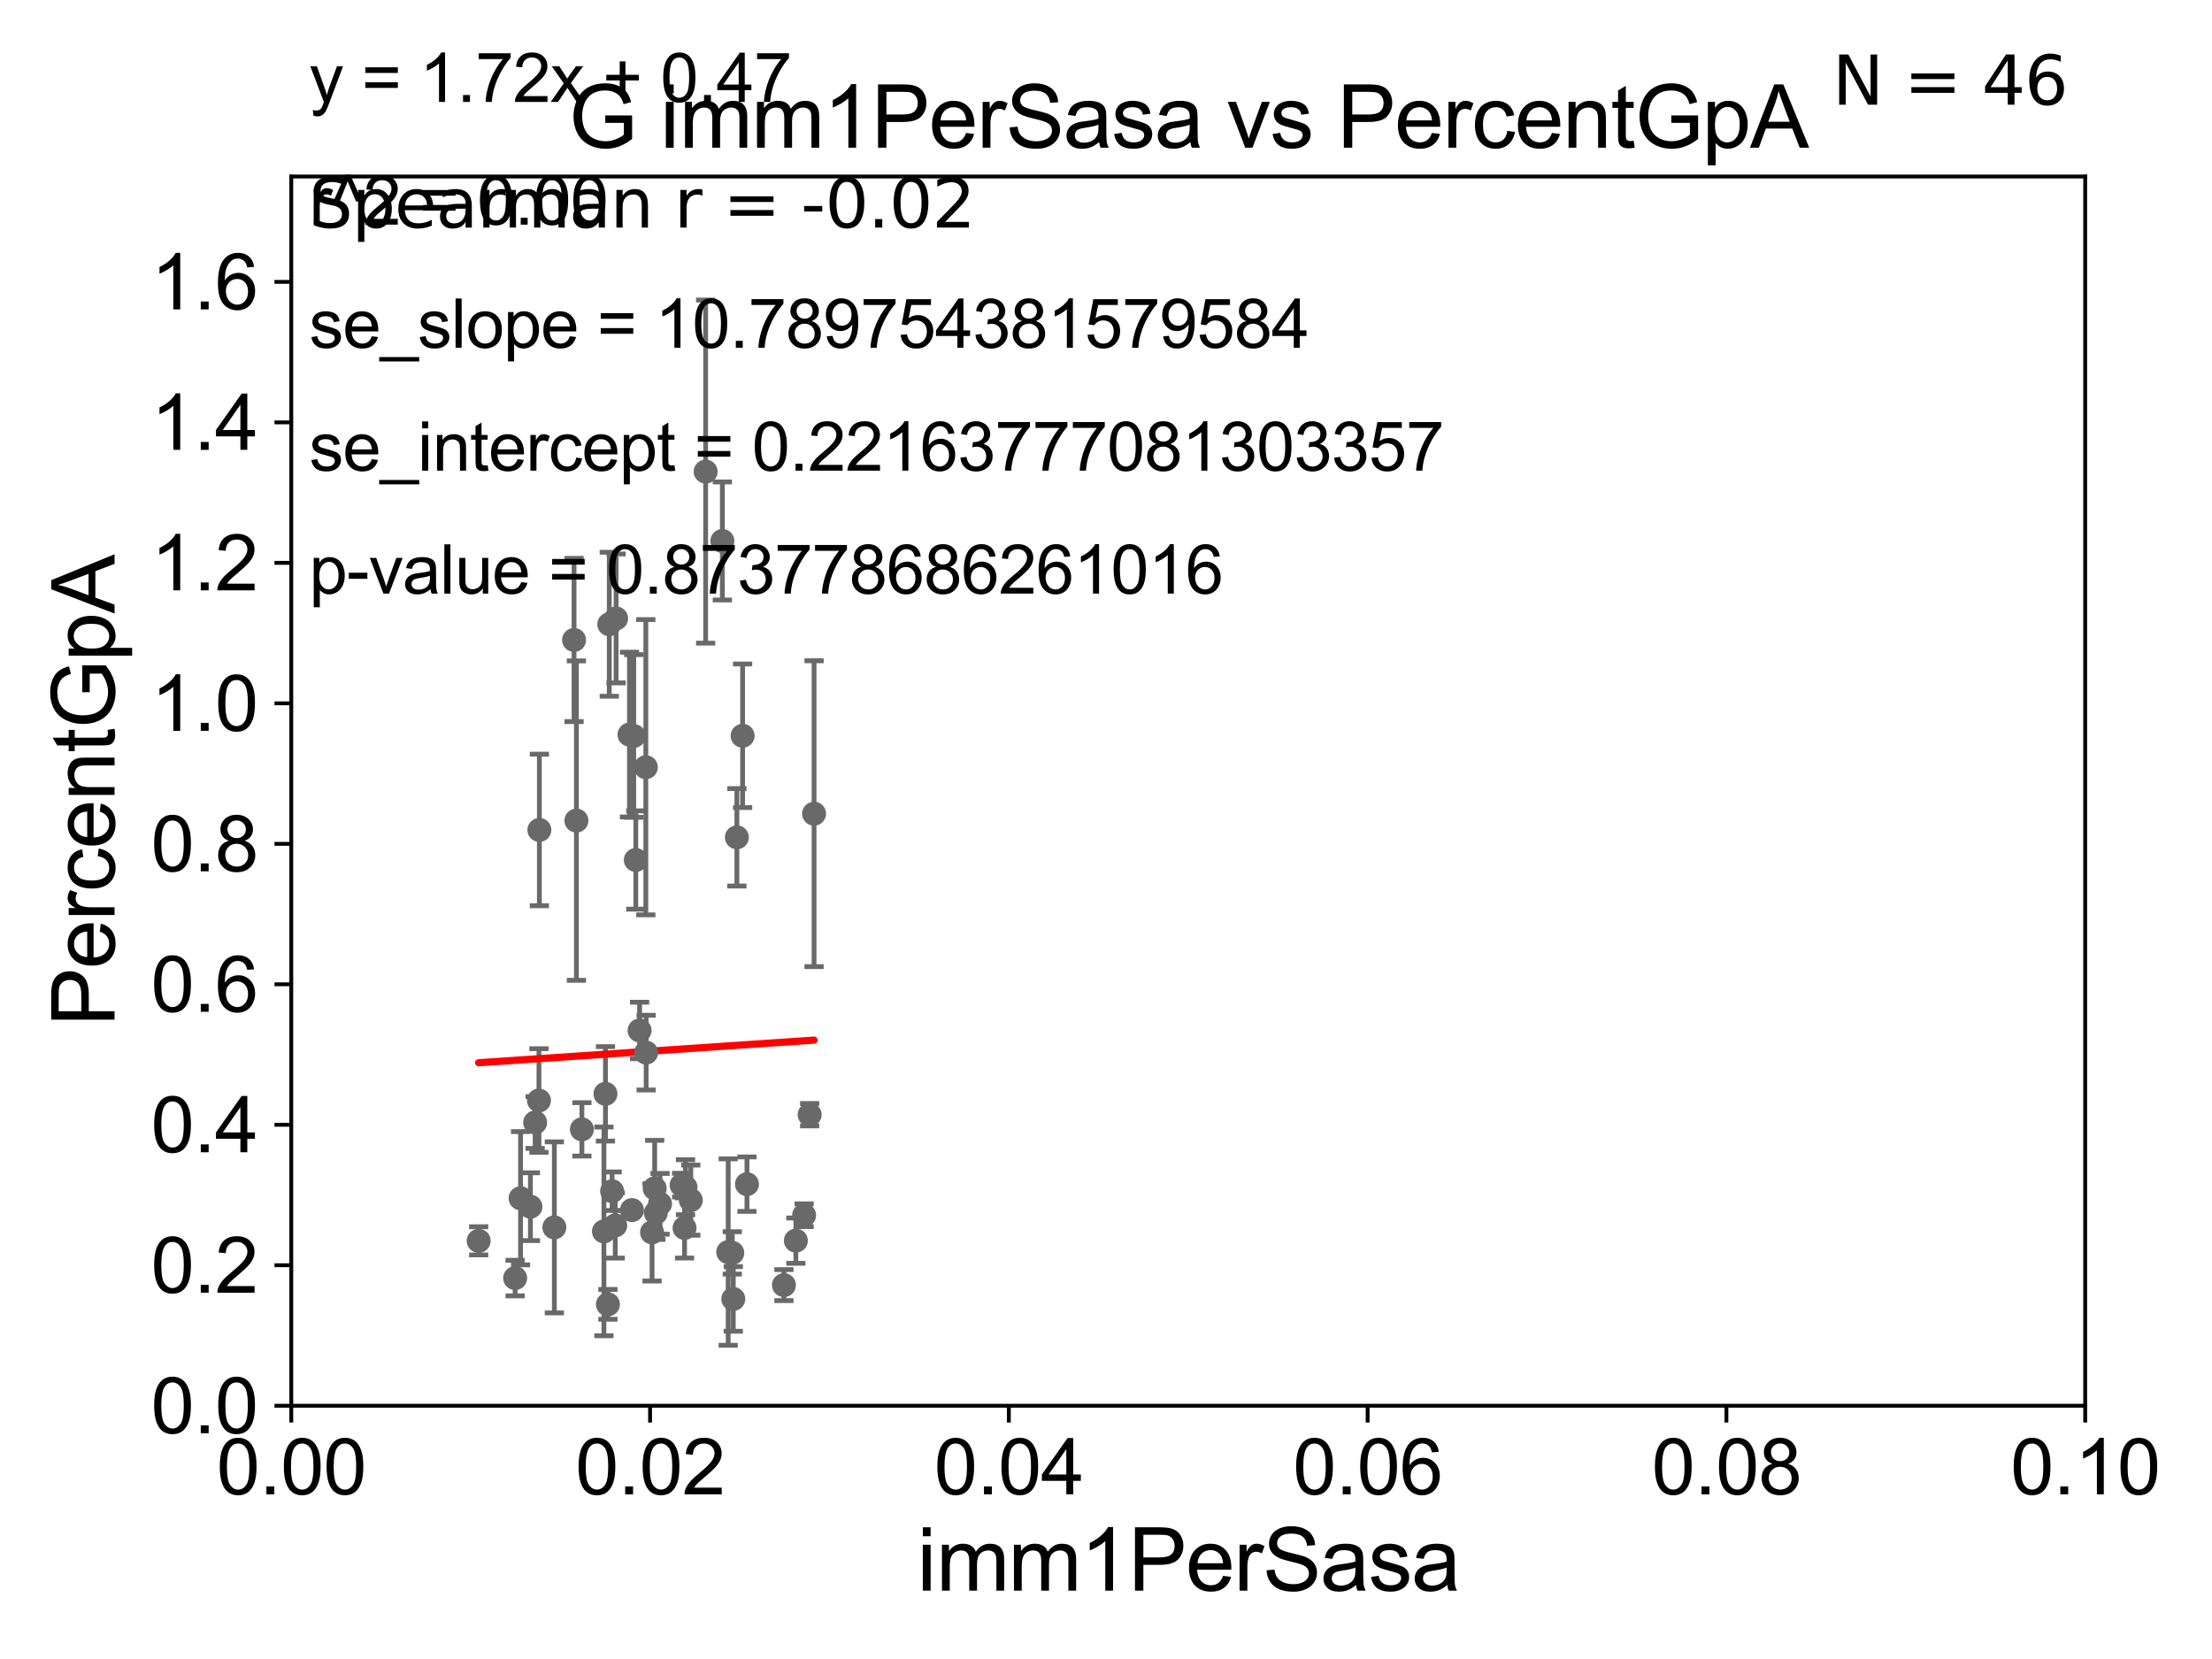 <?xml version="1.0" encoding="utf-8" standalone="no"?>
<!DOCTYPE svg PUBLIC "-//W3C//DTD SVG 1.1//EN"
  "http://www.w3.org/Graphics/SVG/1.1/DTD/svg11.dtd">
<svg xmlns:xlink="http://www.w3.org/1999/xlink" width="460.8pt" height="345.6pt" viewBox="0 0 460.8 345.6" xmlns="http://www.w3.org/2000/svg" version="1.1">
 <defs>
  <style type="text/css">*{stroke-linejoin: round; stroke-linecap: butt}</style>
 </defs>
 <g id="figure_1">
  <g id="patch_1">
   <path d="M 0 345.6 
L 460.8 345.6 
L 460.8 0 
L 0 0 
z
" style="fill: #ffffff"/>
  </g>
  <g id="axes_1">
   <g id="patch_2">
    <path d="M 60.68 292.84 
L 434.385 292.84 
L 434.385 36.775 
L 60.68 36.775 
z
" style="fill: #ffffff"/>
   </g>
   <g id="PathCollection_1">
    <defs>
     <path id="me5dea9f453" d="M 0 1.118 
C 0.297 1.118 0.581 1 0.791 0.791 
C 1 0.581 1.118 0.297 1.118 0 
C 1.118 -0.297 1 -0.581 0.791 -0.791 
C 0.581 -1 0.297 -1.118 0 -1.118 
C -0.297 -1.118 -0.581 -1 -0.791 -0.791 
C -1 -0.581 -1.118 -0.297 -1.118 0 
C -1.118 0.297 -1 0.581 -0.791 0.791 
C -0.581 1 -0.297 1.118 0 1.118 
z
" style="stroke: #696969"/>
    </defs>
    <g clip-path="url(#pa1fb49f520)">
     <use xlink:href="#me5dea9f453" x="165.791" y="258.452" style="fill: #696969; stroke: #696969"/>
     <use xlink:href="#me5dea9f453" x="137.498" y="250.776" style="fill: #696969; stroke: #696969"/>
     <use xlink:href="#me5dea9f453" x="128.166" y="255.283" style="fill: #696969; stroke: #696969"/>
     <use xlink:href="#me5dea9f453" x="127.513" y="248.15" style="fill: #696969; stroke: #696969"/>
     <use xlink:href="#me5dea9f453" x="142.605" y="255.803" style="fill: #696969; stroke: #696969"/>
     <use xlink:href="#me5dea9f453" x="131.646" y="252.081" style="fill: #696969; stroke: #696969"/>
     <use xlink:href="#me5dea9f453" x="153.505" y="174.428" style="fill: #696969; stroke: #696969"/>
     <use xlink:href="#me5dea9f453" x="134.605" y="219.277" style="fill: #696969; stroke: #696969"/>
     <use xlink:href="#me5dea9f453" x="152.548" y="261.002" style="fill: #696969; stroke: #696969"/>
     <use xlink:href="#me5dea9f453" x="152.755" y="270.59" style="fill: #696969; stroke: #696969"/>
     <use xlink:href="#me5dea9f453" x="120.077" y="170.946" style="fill: #696969; stroke: #696969"/>
     <use xlink:href="#me5dea9f453" x="111.481" y="233.836" style="fill: #696969; stroke: #696969"/>
     <use xlink:href="#me5dea9f453" x="136.621" y="252.65" style="fill: #696969; stroke: #696969"/>
     <use xlink:href="#me5dea9f453" x="107.312" y="266.248" style="fill: #696969; stroke: #696969"/>
     <use xlink:href="#me5dea9f453" x="125.811" y="256.522" style="fill: #696969; stroke: #696969"/>
     <use xlink:href="#me5dea9f453" x="110.496" y="251.376" style="fill: #696969; stroke: #696969"/>
     <use xlink:href="#me5dea9f453" x="169.585" y="169.507" style="fill: #696969; stroke: #696969"/>
     <use xlink:href="#me5dea9f453" x="108.443" y="249.613" style="fill: #696969; stroke: #696969"/>
     <use xlink:href="#me5dea9f453" x="143.904" y="250.009" style="fill: #696969; stroke: #696969"/>
     <use xlink:href="#me5dea9f453" x="151.697" y="260.834" style="fill: #696969; stroke: #696969"/>
     <use xlink:href="#me5dea9f453" x="126.128" y="227.866" style="fill: #696969; stroke: #696969"/>
     <use xlink:href="#me5dea9f453" x="163.307" y="267.707" style="fill: #696969; stroke: #696969"/>
     <use xlink:href="#me5dea9f453" x="112.274" y="229.259" style="fill: #696969; stroke: #696969"/>
     <use xlink:href="#me5dea9f453" x="142.803" y="247.319" style="fill: #696969; stroke: #696969"/>
     <use xlink:href="#me5dea9f453" x="126.642" y="271.722" style="fill: #696969; stroke: #696969"/>
     <use xlink:href="#me5dea9f453" x="128.345" y="128.83" style="fill: #696969; stroke: #696969"/>
     <use xlink:href="#me5dea9f453" x="131.131" y="153.029" style="fill: #696969; stroke: #696969"/>
     <use xlink:href="#me5dea9f453" x="119.586" y="133.316" style="fill: #696969; stroke: #696969"/>
     <use xlink:href="#me5dea9f453" x="134.537" y="159.824" style="fill: #696969; stroke: #696969"/>
     <use xlink:href="#me5dea9f453" x="167.51" y="253.157" style="fill: #696969; stroke: #696969"/>
     <use xlink:href="#me5dea9f453" x="99.715" y="258.487" style="fill: #696969; stroke: #696969"/>
     <use xlink:href="#me5dea9f453" x="155.606" y="246.685" style="fill: #696969; stroke: #696969"/>
     <use xlink:href="#me5dea9f453" x="112.36" y="172.893" style="fill: #696969; stroke: #696969"/>
     <use xlink:href="#me5dea9f453" x="132.019" y="153.321" style="fill: #696969; stroke: #696969"/>
     <use xlink:href="#me5dea9f453" x="136.379" y="247.556" style="fill: #696969; stroke: #696969"/>
     <use xlink:href="#me5dea9f453" x="135.833" y="256.723" style="fill: #696969; stroke: #696969"/>
     <use xlink:href="#me5dea9f453" x="141.998" y="246.885" style="fill: #696969; stroke: #696969"/>
     <use xlink:href="#me5dea9f453" x="168.668" y="232.212" style="fill: #696969; stroke: #696969"/>
     <use xlink:href="#me5dea9f453" x="121.22" y="235.267" style="fill: #696969; stroke: #696969"/>
     <use xlink:href="#me5dea9f453" x="154.699" y="153.276" style="fill: #696969; stroke: #696969"/>
     <use xlink:href="#me5dea9f453" x="126.925" y="130.045" style="fill: #696969; stroke: #696969"/>
     <use xlink:href="#me5dea9f453" x="150.48" y="112.694" style="fill: #696969; stroke: #696969"/>
     <use xlink:href="#me5dea9f453" x="133.238" y="214.664" style="fill: #696969; stroke: #696969"/>
     <use xlink:href="#me5dea9f453" x="132.452" y="179.153" style="fill: #696969; stroke: #696969"/>
     <use xlink:href="#me5dea9f453" x="115.482" y="255.685" style="fill: #696969; stroke: #696969"/>
     <use xlink:href="#me5dea9f453" x="147" y="98.244" style="fill: #696969; stroke: #696969"/>
    </g>
   </g>
   <g id="matplotlib.axis_1">
    <g id="xtick_1">
     <g id="line2d_1">
      <defs>
       <path id="m7094bee62a" d="M 0 0 
L 0 3.5 
" style="stroke: #000000; stroke-width: 0.8"/>
      </defs>
      <g>
       <use xlink:href="#m7094bee62a" x="60.68" y="292.84" style="stroke: #000000; stroke-width: 0.8"/>
      </g>
     </g>
     <g id="text_1">
      <!-- 0.00 -->
      <g transform="translate(45.111 311.293)scale(0.16 -0.16)">
       <defs>
        <path id="ArialMT-30" d="M 266 2259 
Q 266 3072 433 3567 
Q 600 4063 929 4331 
Q 1259 4600 1759 4600 
Q 2128 4600 2406 4451 
Q 2684 4303 2865 4023 
Q 3047 3744 3150 3342 
Q 3253 2941 3253 2259 
Q 3253 1453 3087 958 
Q 2922 463 2592 192 
Q 2263 -78 1759 -78 
Q 1097 -78 719 397 
Q 266 969 266 2259 
z
M 844 2259 
Q 844 1131 1108 757 
Q 1372 384 1759 384 
Q 2147 384 2411 759 
Q 2675 1134 2675 2259 
Q 2675 3391 2411 3762 
Q 2147 4134 1753 4134 
Q 1366 4134 1134 3806 
Q 844 3388 844 2259 
z
" transform="scale(0.016)"/>
        <path id="ArialMT-2e" d="M 581 0 
L 581 641 
L 1222 641 
L 1222 0 
L 581 0 
z
" transform="scale(0.016)"/>
       </defs>
       <use xlink:href="#ArialMT-30"/>
       <use xlink:href="#ArialMT-2e" x="55.615"/>
       <use xlink:href="#ArialMT-30" x="83.398"/>
       <use xlink:href="#ArialMT-30" x="139.014"/>
      </g>
     </g>
    </g>
    <g id="xtick_2">
     <g id="line2d_2">
      <g>
       <use xlink:href="#m7094bee62a" x="135.421" y="292.84" style="stroke: #000000; stroke-width: 0.8"/>
      </g>
     </g>
     <g id="text_2">
      <!-- 0.02 -->
      <g transform="translate(119.852 311.293)scale(0.16 -0.16)">
       <defs>
        <path id="ArialMT-32" d="M 3222 541 
L 3222 0 
L 194 0 
Q 188 203 259 391 
Q 375 700 629 1000 
Q 884 1300 1366 1694 
Q 2113 2306 2375 2664 
Q 2638 3022 2638 3341 
Q 2638 3675 2398 3904 
Q 2159 4134 1775 4134 
Q 1369 4134 1125 3890 
Q 881 3647 878 3216 
L 300 3275 
Q 359 3922 746 4261 
Q 1134 4600 1788 4600 
Q 2447 4600 2831 4234 
Q 3216 3869 3216 3328 
Q 3216 3053 3103 2787 
Q 2991 2522 2730 2228 
Q 2469 1934 1863 1422 
Q 1356 997 1212 845 
Q 1069 694 975 541 
L 3222 541 
z
" transform="scale(0.016)"/>
       </defs>
       <use xlink:href="#ArialMT-30"/>
       <use xlink:href="#ArialMT-2e" x="55.615"/>
       <use xlink:href="#ArialMT-30" x="83.398"/>
       <use xlink:href="#ArialMT-32" x="139.014"/>
      </g>
     </g>
    </g>
    <g id="xtick_3">
     <g id="line2d_3">
      <g>
       <use xlink:href="#m7094bee62a" x="210.162" y="292.84" style="stroke: #000000; stroke-width: 0.8"/>
      </g>
     </g>
     <g id="text_3">
      <!-- 0.04 -->
      <g transform="translate(194.593 311.293)scale(0.16 -0.16)">
       <defs>
        <path id="ArialMT-34" d="M 2069 0 
L 2069 1097 
L 81 1097 
L 81 1613 
L 2172 4581 
L 2631 4581 
L 2631 1613 
L 3250 1613 
L 3250 1097 
L 2631 1097 
L 2631 0 
L 2069 0 
z
M 2069 1613 
L 2069 3678 
L 634 1613 
L 2069 1613 
z
" transform="scale(0.016)"/>
       </defs>
       <use xlink:href="#ArialMT-30"/>
       <use xlink:href="#ArialMT-2e" x="55.615"/>
       <use xlink:href="#ArialMT-30" x="83.398"/>
       <use xlink:href="#ArialMT-34" x="139.014"/>
      </g>
     </g>
    </g>
    <g id="xtick_4">
     <g id="line2d_4">
      <g>
       <use xlink:href="#m7094bee62a" x="284.903" y="292.84" style="stroke: #000000; stroke-width: 0.8"/>
      </g>
     </g>
     <g id="text_4">
      <!-- 0.06 -->
      <g transform="translate(269.334 311.293)scale(0.16 -0.16)">
       <defs>
        <path id="ArialMT-36" d="M 3184 3459 
L 2625 3416 
Q 2550 3747 2413 3897 
Q 2184 4138 1850 4138 
Q 1581 4138 1378 3988 
Q 1113 3794 959 3422 
Q 806 3050 800 2363 
Q 1003 2672 1297 2822 
Q 1591 2972 1913 2972 
Q 2475 2972 2870 2558 
Q 3266 2144 3266 1488 
Q 3266 1056 3080 686 
Q 2894 316 2569 119 
Q 2244 -78 1831 -78 
Q 1128 -78 684 439 
Q 241 956 241 2144 
Q 241 3472 731 4075 
Q 1159 4600 1884 4600 
Q 2425 4600 2770 4297 
Q 3116 3994 3184 3459 
z
M 888 1484 
Q 888 1194 1011 928 
Q 1134 663 1356 523 
Q 1578 384 1822 384 
Q 2178 384 2434 671 
Q 2691 959 2691 1453 
Q 2691 1928 2437 2201 
Q 2184 2475 1800 2475 
Q 1419 2475 1153 2201 
Q 888 1928 888 1484 
z
" transform="scale(0.016)"/>
       </defs>
       <use xlink:href="#ArialMT-30"/>
       <use xlink:href="#ArialMT-2e" x="55.615"/>
       <use xlink:href="#ArialMT-30" x="83.398"/>
       <use xlink:href="#ArialMT-36" x="139.014"/>
      </g>
     </g>
    </g>
    <g id="xtick_5">
     <g id="line2d_5">
      <g>
       <use xlink:href="#m7094bee62a" x="359.644" y="292.84" style="stroke: #000000; stroke-width: 0.8"/>
      </g>
     </g>
     <g id="text_5">
      <!-- 0.08 -->
      <g transform="translate(344.075 311.293)scale(0.16 -0.16)">
       <defs>
        <path id="ArialMT-38" d="M 1131 2484 
Q 781 2613 612 2850 
Q 444 3088 444 3419 
Q 444 3919 803 4259 
Q 1163 4600 1759 4600 
Q 2359 4600 2725 4251 
Q 3091 3903 3091 3403 
Q 3091 3084 2923 2848 
Q 2756 2613 2416 2484 
Q 2838 2347 3058 2040 
Q 3278 1734 3278 1309 
Q 3278 722 2862 322 
Q 2447 -78 1769 -78 
Q 1091 -78 675 323 
Q 259 725 259 1325 
Q 259 1772 486 2073 
Q 713 2375 1131 2484 
z
M 1019 3438 
Q 1019 3113 1228 2906 
Q 1438 2700 1772 2700 
Q 2097 2700 2305 2904 
Q 2513 3109 2513 3406 
Q 2513 3716 2298 3927 
Q 2084 4138 1766 4138 
Q 1444 4138 1231 3931 
Q 1019 3725 1019 3438 
z
M 838 1322 
Q 838 1081 952 856 
Q 1066 631 1291 507 
Q 1516 384 1775 384 
Q 2178 384 2440 643 
Q 2703 903 2703 1303 
Q 2703 1709 2433 1975 
Q 2163 2241 1756 2241 
Q 1359 2241 1098 1978 
Q 838 1716 838 1322 
z
" transform="scale(0.016)"/>
       </defs>
       <use xlink:href="#ArialMT-30"/>
       <use xlink:href="#ArialMT-2e" x="55.615"/>
       <use xlink:href="#ArialMT-30" x="83.398"/>
       <use xlink:href="#ArialMT-38" x="139.014"/>
      </g>
     </g>
    </g>
    <g id="xtick_6">
     <g id="line2d_6">
      <g>
       <use xlink:href="#m7094bee62a" x="434.385" y="292.84" style="stroke: #000000; stroke-width: 0.8"/>
      </g>
     </g>
     <g id="text_6">
      <!-- 0.10 -->
      <g transform="translate(418.816 311.293)scale(0.16 -0.16)">
       <defs>
        <path id="ArialMT-31" d="M 2384 0 
L 1822 0 
L 1822 3584 
Q 1619 3391 1289 3197 
Q 959 3003 697 2906 
L 697 3450 
Q 1169 3672 1522 3987 
Q 1875 4303 2022 4600 
L 2384 4600 
L 2384 0 
z
" transform="scale(0.016)"/>
       </defs>
       <use xlink:href="#ArialMT-30"/>
       <use xlink:href="#ArialMT-2e" x="55.615"/>
       <use xlink:href="#ArialMT-31" x="83.398"/>
       <use xlink:href="#ArialMT-30" x="139.014"/>
      </g>
     </g>
    </g>
    <g id="text_7">
     <!-- imm1PerSasa -->
     <g transform="translate(191.017 331.357)scale(0.18 -0.18)">
      <defs>
       <path id="ArialMT-69" d="M 425 3934 
L 425 4581 
L 988 4581 
L 988 3934 
L 425 3934 
z
M 425 0 
L 425 3319 
L 988 3319 
L 988 0 
L 425 0 
z
" transform="scale(0.016)"/>
       <path id="ArialMT-6d" d="M 422 0 
L 422 3319 
L 925 3319 
L 925 2853 
Q 1081 3097 1340 3245 
Q 1600 3394 1931 3394 
Q 2300 3394 2536 3241 
Q 2772 3088 2869 2813 
Q 3263 3394 3894 3394 
Q 4388 3394 4653 3120 
Q 4919 2847 4919 2278 
L 4919 0 
L 4359 0 
L 4359 2091 
Q 4359 2428 4304 2576 
Q 4250 2725 4106 2815 
Q 3963 2906 3769 2906 
Q 3419 2906 3187 2673 
Q 2956 2441 2956 1928 
L 2956 0 
L 2394 0 
L 2394 2156 
Q 2394 2531 2256 2718 
Q 2119 2906 1806 2906 
Q 1569 2906 1367 2781 
Q 1166 2656 1075 2415 
Q 984 2175 984 1722 
L 984 0 
L 422 0 
z
" transform="scale(0.016)"/>
       <path id="ArialMT-50" d="M 494 0 
L 494 4581 
L 2222 4581 
Q 2678 4581 2919 4538 
Q 3256 4481 3484 4323 
Q 3713 4166 3852 3881 
Q 3991 3597 3991 3256 
Q 3991 2672 3619 2267 
Q 3247 1863 2275 1863 
L 1100 1863 
L 1100 0 
L 494 0 
z
M 1100 2403 
L 2284 2403 
Q 2872 2403 3119 2622 
Q 3366 2841 3366 3238 
Q 3366 3525 3220 3729 
Q 3075 3934 2838 4000 
Q 2684 4041 2272 4041 
L 1100 4041 
L 1100 2403 
z
" transform="scale(0.016)"/>
       <path id="ArialMT-65" d="M 2694 1069 
L 3275 997 
Q 3138 488 2766 206 
Q 2394 -75 1816 -75 
Q 1088 -75 661 373 
Q 234 822 234 1631 
Q 234 2469 665 2931 
Q 1097 3394 1784 3394 
Q 2450 3394 2872 2941 
Q 3294 2488 3294 1666 
Q 3294 1616 3291 1516 
L 816 1516 
Q 847 969 1125 678 
Q 1403 388 1819 388 
Q 2128 388 2347 550 
Q 2566 713 2694 1069 
z
M 847 1978 
L 2700 1978 
Q 2663 2397 2488 2606 
Q 2219 2931 1791 2931 
Q 1403 2931 1139 2672 
Q 875 2413 847 1978 
z
" transform="scale(0.016)"/>
       <path id="ArialMT-72" d="M 416 0 
L 416 3319 
L 922 3319 
L 922 2816 
Q 1116 3169 1280 3281 
Q 1444 3394 1641 3394 
Q 1925 3394 2219 3213 
L 2025 2691 
Q 1819 2813 1613 2813 
Q 1428 2813 1281 2702 
Q 1134 2591 1072 2394 
Q 978 2094 978 1738 
L 978 0 
L 416 0 
z
" transform="scale(0.016)"/>
       <path id="ArialMT-53" d="M 288 1472 
L 859 1522 
Q 900 1178 1048 958 
Q 1197 738 1509 602 
Q 1822 466 2213 466 
Q 2559 466 2825 569 
Q 3091 672 3220 851 
Q 3350 1031 3350 1244 
Q 3350 1459 3225 1620 
Q 3100 1781 2813 1891 
Q 2628 1963 1997 2114 
Q 1366 2266 1113 2400 
Q 784 2572 623 2826 
Q 463 3081 463 3397 
Q 463 3744 659 4045 
Q 856 4347 1234 4503 
Q 1613 4659 2075 4659 
Q 2584 4659 2973 4495 
Q 3363 4331 3572 4012 
Q 3781 3694 3797 3291 
L 3216 3247 
Q 3169 3681 2898 3903 
Q 2628 4125 2100 4125 
Q 1550 4125 1298 3923 
Q 1047 3722 1047 3438 
Q 1047 3191 1225 3031 
Q 1400 2872 2139 2705 
Q 2878 2538 3153 2413 
Q 3553 2228 3743 1945 
Q 3934 1663 3934 1294 
Q 3934 928 3725 604 
Q 3516 281 3123 101 
Q 2731 -78 2241 -78 
Q 1619 -78 1198 103 
Q 778 284 539 648 
Q 300 1013 288 1472 
z
" transform="scale(0.016)"/>
       <path id="ArialMT-61" d="M 2588 409 
Q 2275 144 1986 34 
Q 1697 -75 1366 -75 
Q 819 -75 525 192 
Q 231 459 231 875 
Q 231 1119 342 1320 
Q 453 1522 633 1644 
Q 813 1766 1038 1828 
Q 1203 1872 1538 1913 
Q 2219 1994 2541 2106 
Q 2544 2222 2544 2253 
Q 2544 2597 2384 2738 
Q 2169 2928 1744 2928 
Q 1347 2928 1158 2789 
Q 969 2650 878 2297 
L 328 2372 
Q 403 2725 575 2942 
Q 747 3159 1072 3276 
Q 1397 3394 1825 3394 
Q 2250 3394 2515 3294 
Q 2781 3194 2906 3042 
Q 3031 2891 3081 2659 
Q 3109 2516 3109 2141 
L 3109 1391 
Q 3109 606 3145 398 
Q 3181 191 3288 0 
L 2700 0 
Q 2613 175 2588 409 
z
M 2541 1666 
Q 2234 1541 1622 1453 
Q 1275 1403 1131 1340 
Q 988 1278 909 1158 
Q 831 1038 831 891 
Q 831 666 1001 516 
Q 1172 366 1500 366 
Q 1825 366 2078 508 
Q 2331 650 2450 897 
Q 2541 1088 2541 1459 
L 2541 1666 
z
" transform="scale(0.016)"/>
       <path id="ArialMT-73" d="M 197 991 
L 753 1078 
Q 800 744 1014 566 
Q 1228 388 1613 388 
Q 2000 388 2187 545 
Q 2375 703 2375 916 
Q 2375 1106 2209 1216 
Q 2094 1291 1634 1406 
Q 1016 1563 777 1677 
Q 538 1791 414 1992 
Q 291 2194 291 2438 
Q 291 2659 392 2848 
Q 494 3038 669 3163 
Q 800 3259 1026 3326 
Q 1253 3394 1513 3394 
Q 1903 3394 2198 3281 
Q 2494 3169 2634 2976 
Q 2775 2784 2828 2463 
L 2278 2388 
Q 2241 2644 2061 2787 
Q 1881 2931 1553 2931 
Q 1166 2931 1000 2803 
Q 834 2675 834 2503 
Q 834 2394 903 2306 
Q 972 2216 1119 2156 
Q 1203 2125 1616 2013 
Q 2213 1853 2448 1751 
Q 2684 1650 2818 1456 
Q 2953 1263 2953 975 
Q 2953 694 2789 445 
Q 2625 197 2315 61 
Q 2006 -75 1616 -75 
Q 969 -75 630 194 
Q 291 463 197 991 
z
" transform="scale(0.016)"/>
      </defs>
      <use xlink:href="#ArialMT-69"/>
      <use xlink:href="#ArialMT-6d" x="22.217"/>
      <use xlink:href="#ArialMT-6d" x="105.518"/>
      <use xlink:href="#ArialMT-31" x="188.818"/>
      <use xlink:href="#ArialMT-50" x="244.434"/>
      <use xlink:href="#ArialMT-65" x="311.133"/>
      <use xlink:href="#ArialMT-72" x="366.748"/>
      <use xlink:href="#ArialMT-53" x="400.049"/>
      <use xlink:href="#ArialMT-61" x="466.748"/>
      <use xlink:href="#ArialMT-73" x="522.363"/>
      <use xlink:href="#ArialMT-61" x="572.363"/>
     </g>
    </g>
   </g>
   <g id="matplotlib.axis_2">
    <g id="ytick_1">
     <g id="line2d_7">
      <defs>
       <path id="m169688af87" d="M 0 0 
L -3.5 0 
" style="stroke: #000000; stroke-width: 0.8"/>
      </defs>
      <g>
       <use xlink:href="#m169688af87" x="60.68" y="292.84" style="stroke: #000000; stroke-width: 0.8"/>
      </g>
     </g>
     <g id="text_8">
      <!-- 0.0 -->
      <g transform="translate(31.44 298.566)scale(0.16 -0.16)">
       <use xlink:href="#ArialMT-30"/>
       <use xlink:href="#ArialMT-2e" x="55.615"/>
       <use xlink:href="#ArialMT-30" x="83.398"/>
      </g>
     </g>
    </g>
    <g id="ytick_2">
     <g id="line2d_8">
      <g>
       <use xlink:href="#m169688af87" x="60.68" y="263.575" style="stroke: #000000; stroke-width: 0.8"/>
      </g>
     </g>
     <g id="text_9">
      <!-- 0.2 -->
      <g transform="translate(31.44 269.302)scale(0.16 -0.16)">
       <use xlink:href="#ArialMT-30"/>
       <use xlink:href="#ArialMT-2e" x="55.615"/>
       <use xlink:href="#ArialMT-32" x="83.398"/>
      </g>
     </g>
    </g>
    <g id="ytick_3">
     <g id="line2d_9">
      <g>
       <use xlink:href="#m169688af87" x="60.68" y="234.311" style="stroke: #000000; stroke-width: 0.8"/>
      </g>
     </g>
     <g id="text_10">
      <!-- 0.4 -->
      <g transform="translate(31.44 240.037)scale(0.16 -0.16)">
       <use xlink:href="#ArialMT-30"/>
       <use xlink:href="#ArialMT-2e" x="55.615"/>
       <use xlink:href="#ArialMT-34" x="83.398"/>
      </g>
     </g>
    </g>
    <g id="ytick_4">
     <g id="line2d_10">
      <g>
       <use xlink:href="#m169688af87" x="60.68" y="205.046" style="stroke: #000000; stroke-width: 0.8"/>
      </g>
     </g>
     <g id="text_11">
      <!-- 0.6 -->
      <g transform="translate(31.44 210.772)scale(0.16 -0.16)">
       <use xlink:href="#ArialMT-30"/>
       <use xlink:href="#ArialMT-2e" x="55.615"/>
       <use xlink:href="#ArialMT-36" x="83.398"/>
      </g>
     </g>
    </g>
    <g id="ytick_5">
     <g id="line2d_11">
      <g>
       <use xlink:href="#m169688af87" x="60.68" y="175.782" style="stroke: #000000; stroke-width: 0.8"/>
      </g>
     </g>
     <g id="text_12">
      <!-- 0.8 -->
      <g transform="translate(31.44 181.508)scale(0.16 -0.16)">
       <use xlink:href="#ArialMT-30"/>
       <use xlink:href="#ArialMT-2e" x="55.615"/>
       <use xlink:href="#ArialMT-38" x="83.398"/>
      </g>
     </g>
    </g>
    <g id="ytick_6">
     <g id="line2d_12">
      <g>
       <use xlink:href="#m169688af87" x="60.68" y="146.517" style="stroke: #000000; stroke-width: 0.8"/>
      </g>
     </g>
     <g id="text_13">
      <!-- 1.0 -->
      <g transform="translate(31.44 152.243)scale(0.16 -0.16)">
       <use xlink:href="#ArialMT-31"/>
       <use xlink:href="#ArialMT-2e" x="55.615"/>
       <use xlink:href="#ArialMT-30" x="83.398"/>
      </g>
     </g>
    </g>
    <g id="ytick_7">
     <g id="line2d_13">
      <g>
       <use xlink:href="#m169688af87" x="60.68" y="117.252" style="stroke: #000000; stroke-width: 0.8"/>
      </g>
     </g>
     <g id="text_14">
      <!-- 1.2 -->
      <g transform="translate(31.44 122.979)scale(0.16 -0.16)">
       <use xlink:href="#ArialMT-31"/>
       <use xlink:href="#ArialMT-2e" x="55.615"/>
       <use xlink:href="#ArialMT-32" x="83.398"/>
      </g>
     </g>
    </g>
    <g id="ytick_8">
     <g id="line2d_14">
      <g>
       <use xlink:href="#m169688af87" x="60.68" y="87.988" style="stroke: #000000; stroke-width: 0.8"/>
      </g>
     </g>
     <g id="text_15">
      <!-- 1.4 -->
      <g transform="translate(31.44 93.714)scale(0.16 -0.16)">
       <use xlink:href="#ArialMT-31"/>
       <use xlink:href="#ArialMT-2e" x="55.615"/>
       <use xlink:href="#ArialMT-34" x="83.398"/>
      </g>
     </g>
    </g>
    <g id="ytick_9">
     <g id="line2d_15">
      <g>
       <use xlink:href="#m169688af87" x="60.68" y="58.723" style="stroke: #000000; stroke-width: 0.8"/>
      </g>
     </g>
     <g id="text_16">
      <!-- 1.6 -->
      <g transform="translate(31.44 64.45)scale(0.16 -0.16)">
       <use xlink:href="#ArialMT-31"/>
       <use xlink:href="#ArialMT-2e" x="55.615"/>
       <use xlink:href="#ArialMT-36" x="83.398"/>
      </g>
     </g>
    </g>
    <g id="text_17">
     <!-- PercentGpA -->
     <g transform="translate(23.863 213.831)rotate(-90)scale(0.18 -0.18)">
      <defs>
       <path id="ArialMT-63" d="M 2588 1216 
L 3141 1144 
Q 3050 572 2676 248 
Q 2303 -75 1759 -75 
Q 1078 -75 664 370 
Q 250 816 250 1647 
Q 250 2184 428 2587 
Q 606 2991 970 3192 
Q 1334 3394 1763 3394 
Q 2303 3394 2647 3120 
Q 2991 2847 3088 2344 
L 2541 2259 
Q 2463 2594 2264 2762 
Q 2066 2931 1784 2931 
Q 1359 2931 1093 2626 
Q 828 2322 828 1663 
Q 828 994 1084 691 
Q 1341 388 1753 388 
Q 2084 388 2306 591 
Q 2528 794 2588 1216 
z
" transform="scale(0.016)"/>
       <path id="ArialMT-6e" d="M 422 0 
L 422 3319 
L 928 3319 
L 928 2847 
Q 1294 3394 1984 3394 
Q 2284 3394 2536 3286 
Q 2788 3178 2913 3003 
Q 3038 2828 3088 2588 
Q 3119 2431 3119 2041 
L 3119 0 
L 2556 0 
L 2556 2019 
Q 2556 2363 2490 2533 
Q 2425 2703 2258 2804 
Q 2091 2906 1866 2906 
Q 1506 2906 1245 2678 
Q 984 2450 984 1813 
L 984 0 
L 422 0 
z
" transform="scale(0.016)"/>
       <path id="ArialMT-74" d="M 1650 503 
L 1731 6 
Q 1494 -44 1306 -44 
Q 1000 -44 831 53 
Q 663 150 594 308 
Q 525 466 525 972 
L 525 2881 
L 113 2881 
L 113 3319 
L 525 3319 
L 525 4141 
L 1084 4478 
L 1084 3319 
L 1650 3319 
L 1650 2881 
L 1084 2881 
L 1084 941 
Q 1084 700 1114 631 
Q 1144 563 1211 522 
Q 1278 481 1403 481 
Q 1497 481 1650 503 
z
" transform="scale(0.016)"/>
       <path id="ArialMT-47" d="M 2638 1797 
L 2638 2334 
L 4578 2338 
L 4578 638 
Q 4131 281 3656 101 
Q 3181 -78 2681 -78 
Q 2006 -78 1454 211 
Q 903 500 622 1047 
Q 341 1594 341 2269 
Q 341 2938 620 3517 
Q 900 4097 1425 4378 
Q 1950 4659 2634 4659 
Q 3131 4659 3532 4498 
Q 3934 4338 4162 4050 
Q 4391 3763 4509 3300 
L 3963 3150 
Q 3859 3500 3706 3700 
Q 3553 3900 3268 4020 
Q 2984 4141 2638 4141 
Q 2222 4141 1919 4014 
Q 1616 3888 1430 3681 
Q 1244 3475 1141 3228 
Q 966 2803 966 2306 
Q 966 1694 1177 1281 
Q 1388 869 1791 669 
Q 2194 469 2647 469 
Q 3041 469 3416 620 
Q 3791 772 3984 944 
L 3984 1797 
L 2638 1797 
z
" transform="scale(0.016)"/>
       <path id="ArialMT-70" d="M 422 -1272 
L 422 3319 
L 934 3319 
L 934 2888 
Q 1116 3141 1344 3267 
Q 1572 3394 1897 3394 
Q 2322 3394 2647 3175 
Q 2972 2956 3137 2557 
Q 3303 2159 3303 1684 
Q 3303 1175 3120 767 
Q 2938 359 2589 142 
Q 2241 -75 1856 -75 
Q 1575 -75 1351 44 
Q 1128 163 984 344 
L 984 -1272 
L 422 -1272 
z
M 931 1641 
Q 931 1000 1190 694 
Q 1450 388 1819 388 
Q 2194 388 2461 705 
Q 2728 1022 2728 1688 
Q 2728 2322 2467 2637 
Q 2206 2953 1844 2953 
Q 1484 2953 1207 2617 
Q 931 2281 931 1641 
z
" transform="scale(0.016)"/>
       <path id="ArialMT-41" d="M -9 0 
L 1750 4581 
L 2403 4581 
L 4278 0 
L 3588 0 
L 3053 1388 
L 1138 1388 
L 634 0 
L -9 0 
z
M 1313 1881 
L 2866 1881 
L 2388 3150 
Q 2169 3728 2063 4100 
Q 1975 3659 1816 3225 
L 1313 1881 
z
" transform="scale(0.016)"/>
      </defs>
      <use xlink:href="#ArialMT-50"/>
      <use xlink:href="#ArialMT-65" x="66.699"/>
      <use xlink:href="#ArialMT-72" x="122.314"/>
      <use xlink:href="#ArialMT-63" x="155.615"/>
      <use xlink:href="#ArialMT-65" x="205.615"/>
      <use xlink:href="#ArialMT-6e" x="261.23"/>
      <use xlink:href="#ArialMT-74" x="316.846"/>
      <use xlink:href="#ArialMT-47" x="344.629"/>
      <use xlink:href="#ArialMT-70" x="422.412"/>
      <use xlink:href="#ArialMT-41" x="478.027"/>
     </g>
    </g>
   </g>
   <g id="LineCollection_1">
    <path d="M 165.791 263.167 
L 165.791 253.737 
" clip-path="url(#pa1fb49f520)" style="fill: none; stroke: #696969"/>
    <path d="M 137.498 257.105 
L 137.498 244.446 
" clip-path="url(#pa1fb49f520)" style="fill: none; stroke: #696969"/>
    <path d="M 128.166 262.089 
L 128.166 248.477 
" clip-path="url(#pa1fb49f520)" style="fill: none; stroke: #696969"/>
    <path d="M 127.513 252.161 
L 127.513 244.14 
" clip-path="url(#pa1fb49f520)" style="fill: none; stroke: #696969"/>
    <path d="M 142.605 262.07 
L 142.605 249.537 
" clip-path="url(#pa1fb49f520)" style="fill: none; stroke: #696969"/>
    <path d="M 131.646 253.009 
L 131.646 251.154 
" clip-path="url(#pa1fb49f520)" style="fill: none; stroke: #696969"/>
    <path d="M 153.505 184.578 
L 153.505 164.278 
" clip-path="url(#pa1fb49f520)" style="fill: none; stroke: #696969"/>
    <path d="M 134.605 227.063 
L 134.605 211.491 
" clip-path="url(#pa1fb49f520)" style="fill: none; stroke: #696969"/>
    <path d="M 152.548 265.417 
L 152.548 256.587 
" clip-path="url(#pa1fb49f520)" style="fill: none; stroke: #696969"/>
    <path d="M 152.755 277.318 
L 152.755 263.863 
" clip-path="url(#pa1fb49f520)" style="fill: none; stroke: #696969"/>
    <path d="M 120.077 204.216 
L 120.077 137.675 
" clip-path="url(#pa1fb49f520)" style="fill: none; stroke: #696969"/>
    <path d="M 111.481 239.232 
L 111.481 228.441 
" clip-path="url(#pa1fb49f520)" style="fill: none; stroke: #696969"/>
    <path d="M 136.621 258.203 
L 136.621 247.098 
" clip-path="url(#pa1fb49f520)" style="fill: none; stroke: #696969"/>
    <path d="M 107.312 269.956 
L 107.312 262.541 
" clip-path="url(#pa1fb49f520)" style="fill: none; stroke: #696969"/>
    <path d="M 125.811 278.265 
L 125.811 234.779 
" clip-path="url(#pa1fb49f520)" style="fill: none; stroke: #696969"/>
    <path d="M 110.496 258.437 
L 110.496 244.315 
" clip-path="url(#pa1fb49f520)" style="fill: none; stroke: #696969"/>
    <path d="M 169.585 201.362 
L 169.585 137.652 
" clip-path="url(#pa1fb49f520)" style="fill: none; stroke: #696969"/>
    <path d="M 108.443 263.493 
L 108.443 235.733 
" clip-path="url(#pa1fb49f520)" style="fill: none; stroke: #696969"/>
    <path d="M 143.904 257.312 
L 143.904 242.705 
" clip-path="url(#pa1fb49f520)" style="fill: none; stroke: #696969"/>
    <path d="M 151.697 280.25 
L 151.697 241.418 
" clip-path="url(#pa1fb49f520)" style="fill: none; stroke: #696969"/>
    <path d="M 126.128 237.702 
L 126.128 218.03 
" clip-path="url(#pa1fb49f520)" style="fill: none; stroke: #696969"/>
    <path d="M 163.307 270.937 
L 163.307 264.478 
" clip-path="url(#pa1fb49f520)" style="fill: none; stroke: #696969"/>
    <path d="M 112.274 240.051 
L 112.274 218.466 
" clip-path="url(#pa1fb49f520)" style="fill: none; stroke: #696969"/>
    <path d="M 142.803 253.048 
L 142.803 241.591 
" clip-path="url(#pa1fb49f520)" style="fill: none; stroke: #696969"/>
    <path d="M 126.642 274.828 
L 126.642 268.615 
" clip-path="url(#pa1fb49f520)" style="fill: none; stroke: #696969"/>
    <path d="M 128.345 142.256 
L 128.345 115.404 
" clip-path="url(#pa1fb49f520)" style="fill: none; stroke: #696969"/>
    <path d="M 131.131 170.188 
L 131.131 135.87 
" clip-path="url(#pa1fb49f520)" style="fill: none; stroke: #696969"/>
    <path d="M 119.586 150.319 
L 119.586 116.313 
" clip-path="url(#pa1fb49f520)" style="fill: none; stroke: #696969"/>
    <path d="M 134.537 190.579 
L 134.537 129.068 
" clip-path="url(#pa1fb49f520)" style="fill: none; stroke: #696969"/>
    <path d="M 167.51 255.535 
L 167.51 250.779 
" clip-path="url(#pa1fb49f520)" style="fill: none; stroke: #696969"/>
    <path d="M 99.715 261.421 
L 99.715 255.553 
" clip-path="url(#pa1fb49f520)" style="fill: none; stroke: #696969"/>
    <path d="M 155.606 252.356 
L 155.606 241.013 
" clip-path="url(#pa1fb49f520)" style="fill: none; stroke: #696969"/>
    <path d="M 112.36 188.684 
L 112.36 157.102 
" clip-path="url(#pa1fb49f520)" style="fill: none; stroke: #696969"/>
    <path d="M 132.019 170.269 
L 132.019 136.372 
" clip-path="url(#pa1fb49f520)" style="fill: none; stroke: #696969"/>
    <path d="M 136.379 257.55 
L 136.379 237.562 
" clip-path="url(#pa1fb49f520)" style="fill: none; stroke: #696969"/>
    <path d="M 135.833 266.86 
L 135.833 246.586 
" clip-path="url(#pa1fb49f520)" style="fill: none; stroke: #696969"/>
    <path d="M 141.998 249.355 
L 141.998 244.416 
" clip-path="url(#pa1fb49f520)" style="fill: none; stroke: #696969"/>
    <path d="M 168.668 234.539 
L 168.668 229.884 
" clip-path="url(#pa1fb49f520)" style="fill: none; stroke: #696969"/>
    <path d="M 121.22 240.826 
L 121.22 229.709 
" clip-path="url(#pa1fb49f520)" style="fill: none; stroke: #696969"/>
    <path d="M 154.699 168.229 
L 154.699 138.323 
" clip-path="url(#pa1fb49f520)" style="fill: none; stroke: #696969"/>
    <path d="M 126.925 145.04 
L 126.925 115.05 
" clip-path="url(#pa1fb49f520)" style="fill: none; stroke: #696969"/>
    <path d="M 150.48 124.987 
L 150.48 100.401 
" clip-path="url(#pa1fb49f520)" style="fill: none; stroke: #696969"/>
    <path d="M 133.238 220.552 
L 133.238 208.777 
" clip-path="url(#pa1fb49f520)" style="fill: none; stroke: #696969"/>
    <path d="M 132.452 189.393 
L 132.452 168.912 
" clip-path="url(#pa1fb49f520)" style="fill: none; stroke: #696969"/>
    <path d="M 115.482 273.5 
L 115.482 237.871 
" clip-path="url(#pa1fb49f520)" style="fill: none; stroke: #696969"/>
    <path d="M 147 133.986 
L 147 62.503 
" clip-path="url(#pa1fb49f520)" style="fill: none; stroke: #696969"/>
   </g>
   <g id="line2d_16">
    <defs>
     <path id="ma825589eed" d="M 2 0 
L -2 -0 
" style="stroke: #696969"/>
    </defs>
    <g clip-path="url(#pa1fb49f520)">
     <use xlink:href="#ma825589eed" x="165.791" y="263.167" style="fill: #696969; stroke: #696969"/>
     <use xlink:href="#ma825589eed" x="137.498" y="257.105" style="fill: #696969; stroke: #696969"/>
     <use xlink:href="#ma825589eed" x="128.166" y="262.089" style="fill: #696969; stroke: #696969"/>
     <use xlink:href="#ma825589eed" x="127.513" y="252.161" style="fill: #696969; stroke: #696969"/>
     <use xlink:href="#ma825589eed" x="142.605" y="262.07" style="fill: #696969; stroke: #696969"/>
     <use xlink:href="#ma825589eed" x="131.646" y="253.009" style="fill: #696969; stroke: #696969"/>
     <use xlink:href="#ma825589eed" x="153.505" y="184.578" style="fill: #696969; stroke: #696969"/>
     <use xlink:href="#ma825589eed" x="134.605" y="227.063" style="fill: #696969; stroke: #696969"/>
     <use xlink:href="#ma825589eed" x="152.548" y="265.417" style="fill: #696969; stroke: #696969"/>
     <use xlink:href="#ma825589eed" x="152.755" y="277.318" style="fill: #696969; stroke: #696969"/>
     <use xlink:href="#ma825589eed" x="120.077" y="204.216" style="fill: #696969; stroke: #696969"/>
     <use xlink:href="#ma825589eed" x="111.481" y="239.232" style="fill: #696969; stroke: #696969"/>
     <use xlink:href="#ma825589eed" x="136.621" y="258.203" style="fill: #696969; stroke: #696969"/>
     <use xlink:href="#ma825589eed" x="107.312" y="269.956" style="fill: #696969; stroke: #696969"/>
     <use xlink:href="#ma825589eed" x="125.811" y="278.265" style="fill: #696969; stroke: #696969"/>
     <use xlink:href="#ma825589eed" x="110.496" y="258.437" style="fill: #696969; stroke: #696969"/>
     <use xlink:href="#ma825589eed" x="169.585" y="201.362" style="fill: #696969; stroke: #696969"/>
     <use xlink:href="#ma825589eed" x="108.443" y="263.493" style="fill: #696969; stroke: #696969"/>
     <use xlink:href="#ma825589eed" x="143.904" y="257.312" style="fill: #696969; stroke: #696969"/>
     <use xlink:href="#ma825589eed" x="151.697" y="280.25" style="fill: #696969; stroke: #696969"/>
     <use xlink:href="#ma825589eed" x="126.128" y="237.702" style="fill: #696969; stroke: #696969"/>
     <use xlink:href="#ma825589eed" x="163.307" y="270.937" style="fill: #696969; stroke: #696969"/>
     <use xlink:href="#ma825589eed" x="112.274" y="240.051" style="fill: #696969; stroke: #696969"/>
     <use xlink:href="#ma825589eed" x="142.803" y="253.048" style="fill: #696969; stroke: #696969"/>
     <use xlink:href="#ma825589eed" x="126.642" y="274.828" style="fill: #696969; stroke: #696969"/>
     <use xlink:href="#ma825589eed" x="128.345" y="142.256" style="fill: #696969; stroke: #696969"/>
     <use xlink:href="#ma825589eed" x="131.131" y="170.188" style="fill: #696969; stroke: #696969"/>
     <use xlink:href="#ma825589eed" x="119.586" y="150.319" style="fill: #696969; stroke: #696969"/>
     <use xlink:href="#ma825589eed" x="134.537" y="190.579" style="fill: #696969; stroke: #696969"/>
     <use xlink:href="#ma825589eed" x="167.51" y="255.535" style="fill: #696969; stroke: #696969"/>
     <use xlink:href="#ma825589eed" x="99.715" y="261.421" style="fill: #696969; stroke: #696969"/>
     <use xlink:href="#ma825589eed" x="155.606" y="252.356" style="fill: #696969; stroke: #696969"/>
     <use xlink:href="#ma825589eed" x="112.36" y="188.684" style="fill: #696969; stroke: #696969"/>
     <use xlink:href="#ma825589eed" x="132.019" y="170.269" style="fill: #696969; stroke: #696969"/>
     <use xlink:href="#ma825589eed" x="136.379" y="257.55" style="fill: #696969; stroke: #696969"/>
     <use xlink:href="#ma825589eed" x="135.833" y="266.86" style="fill: #696969; stroke: #696969"/>
     <use xlink:href="#ma825589eed" x="141.998" y="249.355" style="fill: #696969; stroke: #696969"/>
     <use xlink:href="#ma825589eed" x="168.668" y="234.539" style="fill: #696969; stroke: #696969"/>
     <use xlink:href="#ma825589eed" x="121.22" y="240.826" style="fill: #696969; stroke: #696969"/>
     <use xlink:href="#ma825589eed" x="154.699" y="168.229" style="fill: #696969; stroke: #696969"/>
     <use xlink:href="#ma825589eed" x="126.925" y="145.04" style="fill: #696969; stroke: #696969"/>
     <use xlink:href="#ma825589eed" x="150.48" y="124.987" style="fill: #696969; stroke: #696969"/>
     <use xlink:href="#ma825589eed" x="133.238" y="220.552" style="fill: #696969; stroke: #696969"/>
     <use xlink:href="#ma825589eed" x="132.452" y="189.393" style="fill: #696969; stroke: #696969"/>
     <use xlink:href="#ma825589eed" x="115.482" y="273.5" style="fill: #696969; stroke: #696969"/>
     <use xlink:href="#ma825589eed" x="147" y="133.986" style="fill: #696969; stroke: #696969"/>
    </g>
   </g>
   <g id="line2d_17">
    <g clip-path="url(#pa1fb49f520)">
     <use xlink:href="#ma825589eed" x="165.791" y="253.737" style="fill: #696969; stroke: #696969"/>
     <use xlink:href="#ma825589eed" x="137.498" y="244.446" style="fill: #696969; stroke: #696969"/>
     <use xlink:href="#ma825589eed" x="128.166" y="248.477" style="fill: #696969; stroke: #696969"/>
     <use xlink:href="#ma825589eed" x="127.513" y="244.14" style="fill: #696969; stroke: #696969"/>
     <use xlink:href="#ma825589eed" x="142.605" y="249.537" style="fill: #696969; stroke: #696969"/>
     <use xlink:href="#ma825589eed" x="131.646" y="251.154" style="fill: #696969; stroke: #696969"/>
     <use xlink:href="#ma825589eed" x="153.505" y="164.278" style="fill: #696969; stroke: #696969"/>
     <use xlink:href="#ma825589eed" x="134.605" y="211.491" style="fill: #696969; stroke: #696969"/>
     <use xlink:href="#ma825589eed" x="152.548" y="256.587" style="fill: #696969; stroke: #696969"/>
     <use xlink:href="#ma825589eed" x="152.755" y="263.863" style="fill: #696969; stroke: #696969"/>
     <use xlink:href="#ma825589eed" x="120.077" y="137.675" style="fill: #696969; stroke: #696969"/>
     <use xlink:href="#ma825589eed" x="111.481" y="228.441" style="fill: #696969; stroke: #696969"/>
     <use xlink:href="#ma825589eed" x="136.621" y="247.098" style="fill: #696969; stroke: #696969"/>
     <use xlink:href="#ma825589eed" x="107.312" y="262.541" style="fill: #696969; stroke: #696969"/>
     <use xlink:href="#ma825589eed" x="125.811" y="234.779" style="fill: #696969; stroke: #696969"/>
     <use xlink:href="#ma825589eed" x="110.496" y="244.315" style="fill: #696969; stroke: #696969"/>
     <use xlink:href="#ma825589eed" x="169.585" y="137.652" style="fill: #696969; stroke: #696969"/>
     <use xlink:href="#ma825589eed" x="108.443" y="235.733" style="fill: #696969; stroke: #696969"/>
     <use xlink:href="#ma825589eed" x="143.904" y="242.705" style="fill: #696969; stroke: #696969"/>
     <use xlink:href="#ma825589eed" x="151.697" y="241.418" style="fill: #696969; stroke: #696969"/>
     <use xlink:href="#ma825589eed" x="126.128" y="218.03" style="fill: #696969; stroke: #696969"/>
     <use xlink:href="#ma825589eed" x="163.307" y="264.478" style="fill: #696969; stroke: #696969"/>
     <use xlink:href="#ma825589eed" x="112.274" y="218.466" style="fill: #696969; stroke: #696969"/>
     <use xlink:href="#ma825589eed" x="142.803" y="241.591" style="fill: #696969; stroke: #696969"/>
     <use xlink:href="#ma825589eed" x="126.642" y="268.615" style="fill: #696969; stroke: #696969"/>
     <use xlink:href="#ma825589eed" x="128.345" y="115.404" style="fill: #696969; stroke: #696969"/>
     <use xlink:href="#ma825589eed" x="131.131" y="135.87" style="fill: #696969; stroke: #696969"/>
     <use xlink:href="#ma825589eed" x="119.586" y="116.313" style="fill: #696969; stroke: #696969"/>
     <use xlink:href="#ma825589eed" x="134.537" y="129.068" style="fill: #696969; stroke: #696969"/>
     <use xlink:href="#ma825589eed" x="167.51" y="250.779" style="fill: #696969; stroke: #696969"/>
     <use xlink:href="#ma825589eed" x="99.715" y="255.553" style="fill: #696969; stroke: #696969"/>
     <use xlink:href="#ma825589eed" x="155.606" y="241.013" style="fill: #696969; stroke: #696969"/>
     <use xlink:href="#ma825589eed" x="112.36" y="157.102" style="fill: #696969; stroke: #696969"/>
     <use xlink:href="#ma825589eed" x="132.019" y="136.372" style="fill: #696969; stroke: #696969"/>
     <use xlink:href="#ma825589eed" x="136.379" y="237.562" style="fill: #696969; stroke: #696969"/>
     <use xlink:href="#ma825589eed" x="135.833" y="246.586" style="fill: #696969; stroke: #696969"/>
     <use xlink:href="#ma825589eed" x="141.998" y="244.416" style="fill: #696969; stroke: #696969"/>
     <use xlink:href="#ma825589eed" x="168.668" y="229.884" style="fill: #696969; stroke: #696969"/>
     <use xlink:href="#ma825589eed" x="121.22" y="229.709" style="fill: #696969; stroke: #696969"/>
     <use xlink:href="#ma825589eed" x="154.699" y="138.323" style="fill: #696969; stroke: #696969"/>
     <use xlink:href="#ma825589eed" x="126.925" y="115.05" style="fill: #696969; stroke: #696969"/>
     <use xlink:href="#ma825589eed" x="150.48" y="100.401" style="fill: #696969; stroke: #696969"/>
     <use xlink:href="#ma825589eed" x="133.238" y="208.777" style="fill: #696969; stroke: #696969"/>
     <use xlink:href="#ma825589eed" x="132.452" y="168.912" style="fill: #696969; stroke: #696969"/>
     <use xlink:href="#ma825589eed" x="115.482" y="237.871" style="fill: #696969; stroke: #696969"/>
     <use xlink:href="#ma825589eed" x="147" y="62.503" style="fill: #696969; stroke: #696969"/>
    </g>
   </g>
   <g id="line2d_18">
    <path d="M 165.791 216.931 
L 137.498 218.841 
L 128.166 219.471 
L 127.513 219.515 
L 142.605 218.496 
L 131.646 219.236 
L 153.505 217.76 
L 134.605 219.036 
L 152.548 217.825 
L 152.755 217.811 
L 120.077 220.017 
L 111.481 220.597 
L 136.621 218.9 
L 107.312 220.879 
L 125.811 219.63 
L 110.496 220.664 
L 169.585 216.675 
L 108.443 220.802 
L 143.904 218.409 
L 151.697 217.882 
L 126.128 219.609 
L 163.307 217.099 
L 112.274 220.544 
L 142.803 218.483 
L 126.642 219.574 
L 128.345 219.459 
L 131.131 219.271 
L 119.586 220.05 
L 134.537 219.041 
L 167.51 216.815 
L 99.715 221.392 
L 155.606 217.619 
L 112.36 220.538 
L 132.019 219.211 
L 136.379 218.917 
L 135.833 218.953 
L 141.998 218.537 
L 168.668 216.737 
L 121.22 219.94 
L 154.699 217.68 
L 126.925 219.555 
L 150.48 217.965 
L 133.238 219.129 
L 132.452 219.182 
L 115.482 220.327 
L 147 218.2 
" clip-path="url(#pa1fb49f520)" style="fill: none; stroke: #ff0000; stroke-width: 1.5; stroke-linecap: square"/>
   </g>
   <g id="line2d_19">
    <defs>
     <path id="m3d281ef76a" d="M 0 2 
C 0.53 2 1.039 1.789 1.414 1.414 
C 1.789 1.039 2 0.53 2 0 
C 2 -0.53 1.789 -1.039 1.414 -1.414 
C 1.039 -1.789 0.53 -2 0 -2 
C -0.53 -2 -1.039 -1.789 -1.414 -1.414 
C -1.789 -1.039 -2 -0.53 -2 0 
C -2 0.53 -1.789 1.039 -1.414 1.414 
C -1.039 1.789 -0.53 2 0 2 
z
" style="stroke: #696969"/>
    </defs>
    <g clip-path="url(#pa1fb49f520)">
     <use xlink:href="#m3d281ef76a" x="165.791" y="258.452" style="fill: #696969; stroke: #696969"/>
     <use xlink:href="#m3d281ef76a" x="137.498" y="250.776" style="fill: #696969; stroke: #696969"/>
     <use xlink:href="#m3d281ef76a" x="128.166" y="255.283" style="fill: #696969; stroke: #696969"/>
     <use xlink:href="#m3d281ef76a" x="127.513" y="248.15" style="fill: #696969; stroke: #696969"/>
     <use xlink:href="#m3d281ef76a" x="142.605" y="255.803" style="fill: #696969; stroke: #696969"/>
     <use xlink:href="#m3d281ef76a" x="131.646" y="252.081" style="fill: #696969; stroke: #696969"/>
     <use xlink:href="#m3d281ef76a" x="153.505" y="174.428" style="fill: #696969; stroke: #696969"/>
     <use xlink:href="#m3d281ef76a" x="134.605" y="219.277" style="fill: #696969; stroke: #696969"/>
     <use xlink:href="#m3d281ef76a" x="152.548" y="261.002" style="fill: #696969; stroke: #696969"/>
     <use xlink:href="#m3d281ef76a" x="152.755" y="270.59" style="fill: #696969; stroke: #696969"/>
     <use xlink:href="#m3d281ef76a" x="120.077" y="170.946" style="fill: #696969; stroke: #696969"/>
     <use xlink:href="#m3d281ef76a" x="111.481" y="233.836" style="fill: #696969; stroke: #696969"/>
     <use xlink:href="#m3d281ef76a" x="136.621" y="252.65" style="fill: #696969; stroke: #696969"/>
     <use xlink:href="#m3d281ef76a" x="107.312" y="266.248" style="fill: #696969; stroke: #696969"/>
     <use xlink:href="#m3d281ef76a" x="125.811" y="256.522" style="fill: #696969; stroke: #696969"/>
     <use xlink:href="#m3d281ef76a" x="110.496" y="251.376" style="fill: #696969; stroke: #696969"/>
     <use xlink:href="#m3d281ef76a" x="169.585" y="169.507" style="fill: #696969; stroke: #696969"/>
     <use xlink:href="#m3d281ef76a" x="108.443" y="249.613" style="fill: #696969; stroke: #696969"/>
     <use xlink:href="#m3d281ef76a" x="143.904" y="250.009" style="fill: #696969; stroke: #696969"/>
     <use xlink:href="#m3d281ef76a" x="151.697" y="260.834" style="fill: #696969; stroke: #696969"/>
     <use xlink:href="#m3d281ef76a" x="126.128" y="227.866" style="fill: #696969; stroke: #696969"/>
     <use xlink:href="#m3d281ef76a" x="163.307" y="267.707" style="fill: #696969; stroke: #696969"/>
     <use xlink:href="#m3d281ef76a" x="112.274" y="229.259" style="fill: #696969; stroke: #696969"/>
     <use xlink:href="#m3d281ef76a" x="142.803" y="247.319" style="fill: #696969; stroke: #696969"/>
     <use xlink:href="#m3d281ef76a" x="126.642" y="271.722" style="fill: #696969; stroke: #696969"/>
     <use xlink:href="#m3d281ef76a" x="128.345" y="128.83" style="fill: #696969; stroke: #696969"/>
     <use xlink:href="#m3d281ef76a" x="131.131" y="153.029" style="fill: #696969; stroke: #696969"/>
     <use xlink:href="#m3d281ef76a" x="119.586" y="133.316" style="fill: #696969; stroke: #696969"/>
     <use xlink:href="#m3d281ef76a" x="134.537" y="159.824" style="fill: #696969; stroke: #696969"/>
     <use xlink:href="#m3d281ef76a" x="167.51" y="253.157" style="fill: #696969; stroke: #696969"/>
     <use xlink:href="#m3d281ef76a" x="99.715" y="258.487" style="fill: #696969; stroke: #696969"/>
     <use xlink:href="#m3d281ef76a" x="155.606" y="246.685" style="fill: #696969; stroke: #696969"/>
     <use xlink:href="#m3d281ef76a" x="112.36" y="172.893" style="fill: #696969; stroke: #696969"/>
     <use xlink:href="#m3d281ef76a" x="132.019" y="153.321" style="fill: #696969; stroke: #696969"/>
     <use xlink:href="#m3d281ef76a" x="136.379" y="247.556" style="fill: #696969; stroke: #696969"/>
     <use xlink:href="#m3d281ef76a" x="135.833" y="256.723" style="fill: #696969; stroke: #696969"/>
     <use xlink:href="#m3d281ef76a" x="141.998" y="246.885" style="fill: #696969; stroke: #696969"/>
     <use xlink:href="#m3d281ef76a" x="168.668" y="232.212" style="fill: #696969; stroke: #696969"/>
     <use xlink:href="#m3d281ef76a" x="121.22" y="235.267" style="fill: #696969; stroke: #696969"/>
     <use xlink:href="#m3d281ef76a" x="154.699" y="153.276" style="fill: #696969; stroke: #696969"/>
     <use xlink:href="#m3d281ef76a" x="126.925" y="130.045" style="fill: #696969; stroke: #696969"/>
     <use xlink:href="#m3d281ef76a" x="150.48" y="112.694" style="fill: #696969; stroke: #696969"/>
     <use xlink:href="#m3d281ef76a" x="133.238" y="214.664" style="fill: #696969; stroke: #696969"/>
     <use xlink:href="#m3d281ef76a" x="132.452" y="179.153" style="fill: #696969; stroke: #696969"/>
     <use xlink:href="#m3d281ef76a" x="115.482" y="255.685" style="fill: #696969; stroke: #696969"/>
     <use xlink:href="#m3d281ef76a" x="147" y="98.244" style="fill: #696969; stroke: #696969"/>
    </g>
   </g>
   <g id="patch_3">
    <path d="M 60.68 292.84 
L 60.68 36.775 
" style="fill: none; stroke: #000000; stroke-width: 0.8; stroke-linejoin: miter; stroke-linecap: square"/>
   </g>
   <g id="patch_4">
    <path d="M 434.385 292.84 
L 434.385 36.775 
" style="fill: none; stroke: #000000; stroke-width: 0.8; stroke-linejoin: miter; stroke-linecap: square"/>
   </g>
   <g id="patch_5">
    <path d="M 60.68 292.84 
L 434.385 292.84 
" style="fill: none; stroke: #000000; stroke-width: 0.8; stroke-linejoin: miter; stroke-linecap: square"/>
   </g>
   <g id="patch_6">
    <path d="M 60.68 36.775 
L 434.385 36.775 
" style="fill: none; stroke: #000000; stroke-width: 0.8; stroke-linejoin: miter; stroke-linecap: square"/>
   </g>
   <g id="text_18">
    <!-- N = 46 -->
    <g transform="translate(381.729 21.806)scale(0.14 -0.14)">
     <defs>
      <path id="DejaVuSans-4e" d="M 628 4666 
L 1478 4666 
L 3547 763 
L 3547 4666 
L 4159 4666 
L 4159 0 
L 3309 0 
L 1241 3903 
L 1241 0 
L 628 0 
L 628 4666 
z
" transform="scale(0.016)"/>
      <path id="DejaVuSans-20" transform="scale(0.016)"/>
      <path id="DejaVuSans-3d" d="M 678 2906 
L 4684 2906 
L 4684 2381 
L 678 2381 
L 678 2906 
z
M 678 1631 
L 4684 1631 
L 4684 1100 
L 678 1100 
L 678 1631 
z
" transform="scale(0.016)"/>
      <path id="DejaVuSans-34" d="M 2419 4116 
L 825 1625 
L 2419 1625 
L 2419 4116 
z
M 2253 4666 
L 3047 4666 
L 3047 1625 
L 3713 1625 
L 3713 1100 
L 3047 1100 
L 3047 0 
L 2419 0 
L 2419 1100 
L 313 1100 
L 313 1709 
L 2253 4666 
z
" transform="scale(0.016)"/>
      <path id="DejaVuSans-36" d="M 2113 2584 
Q 1688 2584 1439 2293 
Q 1191 2003 1191 1497 
Q 1191 994 1439 701 
Q 1688 409 2113 409 
Q 2538 409 2786 701 
Q 3034 994 3034 1497 
Q 3034 2003 2786 2293 
Q 2538 2584 2113 2584 
z
M 3366 4563 
L 3366 3988 
Q 3128 4100 2886 4159 
Q 2644 4219 2406 4219 
Q 1781 4219 1451 3797 
Q 1122 3375 1075 2522 
Q 1259 2794 1537 2939 
Q 1816 3084 2150 3084 
Q 2853 3084 3261 2657 
Q 3669 2231 3669 1497 
Q 3669 778 3244 343 
Q 2819 -91 2113 -91 
Q 1303 -91 875 529 
Q 447 1150 447 2328 
Q 447 3434 972 4092 
Q 1497 4750 2381 4750 
Q 2619 4750 2861 4703 
Q 3103 4656 3366 4563 
z
" transform="scale(0.016)"/>
     </defs>
     <use xlink:href="#DejaVuSans-4e"/>
     <use xlink:href="#DejaVuSans-20" x="74.805"/>
     <use xlink:href="#DejaVuSans-3d" x="106.592"/>
     <use xlink:href="#DejaVuSans-20" x="190.381"/>
     <use xlink:href="#DejaVuSans-34" x="222.168"/>
     <use xlink:href="#DejaVuSans-36" x="285.791"/>
    </g>
   </g>
   <g id="text_19">
    <!-- Spearman r = -0.02 -->
    <g transform="translate(64.417 47.413)scale(0.14 -0.14)">
     <defs>
      <path id="DejaVuSans-53" d="M 3425 4513 
L 3425 3897 
Q 3066 4069 2747 4153 
Q 2428 4238 2131 4238 
Q 1616 4238 1336 4038 
Q 1056 3838 1056 3469 
Q 1056 3159 1242 3001 
Q 1428 2844 1947 2747 
L 2328 2669 
Q 3034 2534 3370 2195 
Q 3706 1856 3706 1288 
Q 3706 609 3251 259 
Q 2797 -91 1919 -91 
Q 1588 -91 1214 -16 
Q 841 59 441 206 
L 441 856 
Q 825 641 1194 531 
Q 1563 422 1919 422 
Q 2459 422 2753 634 
Q 3047 847 3047 1241 
Q 3047 1584 2836 1778 
Q 2625 1972 2144 2069 
L 1759 2144 
Q 1053 2284 737 2584 
Q 422 2884 422 3419 
Q 422 4038 858 4394 
Q 1294 4750 2059 4750 
Q 2388 4750 2728 4690 
Q 3069 4631 3425 4513 
z
" transform="scale(0.016)"/>
      <path id="DejaVuSans-70" d="M 1159 525 
L 1159 -1331 
L 581 -1331 
L 581 3500 
L 1159 3500 
L 1159 2969 
Q 1341 3281 1617 3432 
Q 1894 3584 2278 3584 
Q 2916 3584 3314 3078 
Q 3713 2572 3713 1747 
Q 3713 922 3314 415 
Q 2916 -91 2278 -91 
Q 1894 -91 1617 61 
Q 1341 213 1159 525 
z
M 3116 1747 
Q 3116 2381 2855 2742 
Q 2594 3103 2138 3103 
Q 1681 3103 1420 2742 
Q 1159 2381 1159 1747 
Q 1159 1113 1420 752 
Q 1681 391 2138 391 
Q 2594 391 2855 752 
Q 3116 1113 3116 1747 
z
" transform="scale(0.016)"/>
      <path id="DejaVuSans-65" d="M 3597 1894 
L 3597 1613 
L 953 1613 
Q 991 1019 1311 708 
Q 1631 397 2203 397 
Q 2534 397 2845 478 
Q 3156 559 3463 722 
L 3463 178 
Q 3153 47 2828 -22 
Q 2503 -91 2169 -91 
Q 1331 -91 842 396 
Q 353 884 353 1716 
Q 353 2575 817 3079 
Q 1281 3584 2069 3584 
Q 2775 3584 3186 3129 
Q 3597 2675 3597 1894 
z
M 3022 2063 
Q 3016 2534 2758 2815 
Q 2500 3097 2075 3097 
Q 1594 3097 1305 2825 
Q 1016 2553 972 2059 
L 3022 2063 
z
" transform="scale(0.016)"/>
      <path id="DejaVuSans-61" d="M 2194 1759 
Q 1497 1759 1228 1600 
Q 959 1441 959 1056 
Q 959 750 1161 570 
Q 1363 391 1709 391 
Q 2188 391 2477 730 
Q 2766 1069 2766 1631 
L 2766 1759 
L 2194 1759 
z
M 3341 1997 
L 3341 0 
L 2766 0 
L 2766 531 
Q 2569 213 2275 61 
Q 1981 -91 1556 -91 
Q 1019 -91 701 211 
Q 384 513 384 1019 
Q 384 1609 779 1909 
Q 1175 2209 1959 2209 
L 2766 2209 
L 2766 2266 
Q 2766 2663 2505 2880 
Q 2244 3097 1772 3097 
Q 1472 3097 1187 3025 
Q 903 2953 641 2809 
L 641 3341 
Q 956 3463 1253 3523 
Q 1550 3584 1831 3584 
Q 2591 3584 2966 3190 
Q 3341 2797 3341 1997 
z
" transform="scale(0.016)"/>
      <path id="DejaVuSans-72" d="M 2631 2963 
Q 2534 3019 2420 3045 
Q 2306 3072 2169 3072 
Q 1681 3072 1420 2755 
Q 1159 2438 1159 1844 
L 1159 0 
L 581 0 
L 581 3500 
L 1159 3500 
L 1159 2956 
Q 1341 3275 1631 3429 
Q 1922 3584 2338 3584 
Q 2397 3584 2469 3576 
Q 2541 3569 2628 3553 
L 2631 2963 
z
" transform="scale(0.016)"/>
      <path id="DejaVuSans-6d" d="M 3328 2828 
Q 3544 3216 3844 3400 
Q 4144 3584 4550 3584 
Q 5097 3584 5394 3201 
Q 5691 2819 5691 2113 
L 5691 0 
L 5113 0 
L 5113 2094 
Q 5113 2597 4934 2840 
Q 4756 3084 4391 3084 
Q 3944 3084 3684 2787 
Q 3425 2491 3425 1978 
L 3425 0 
L 2847 0 
L 2847 2094 
Q 2847 2600 2669 2842 
Q 2491 3084 2119 3084 
Q 1678 3084 1418 2786 
Q 1159 2488 1159 1978 
L 1159 0 
L 581 0 
L 581 3500 
L 1159 3500 
L 1159 2956 
Q 1356 3278 1631 3431 
Q 1906 3584 2284 3584 
Q 2666 3584 2933 3390 
Q 3200 3197 3328 2828 
z
" transform="scale(0.016)"/>
      <path id="DejaVuSans-6e" d="M 3513 2113 
L 3513 0 
L 2938 0 
L 2938 2094 
Q 2938 2591 2744 2837 
Q 2550 3084 2163 3084 
Q 1697 3084 1428 2787 
Q 1159 2491 1159 1978 
L 1159 0 
L 581 0 
L 581 3500 
L 1159 3500 
L 1159 2956 
Q 1366 3272 1645 3428 
Q 1925 3584 2291 3584 
Q 2894 3584 3203 3211 
Q 3513 2838 3513 2113 
z
" transform="scale(0.016)"/>
      <path id="DejaVuSans-2d" d="M 313 2009 
L 1997 2009 
L 1997 1497 
L 313 1497 
L 313 2009 
z
" transform="scale(0.016)"/>
      <path id="DejaVuSans-30" d="M 2034 4250 
Q 1547 4250 1301 3770 
Q 1056 3291 1056 2328 
Q 1056 1369 1301 889 
Q 1547 409 2034 409 
Q 2525 409 2770 889 
Q 3016 1369 3016 2328 
Q 3016 3291 2770 3770 
Q 2525 4250 2034 4250 
z
M 2034 4750 
Q 2819 4750 3233 4129 
Q 3647 3509 3647 2328 
Q 3647 1150 3233 529 
Q 2819 -91 2034 -91 
Q 1250 -91 836 529 
Q 422 1150 422 2328 
Q 422 3509 836 4129 
Q 1250 4750 2034 4750 
z
" transform="scale(0.016)"/>
      <path id="DejaVuSans-2e" d="M 684 794 
L 1344 794 
L 1344 0 
L 684 0 
L 684 794 
z
" transform="scale(0.016)"/>
      <path id="DejaVuSans-32" d="M 1228 531 
L 3431 531 
L 3431 0 
L 469 0 
L 469 531 
Q 828 903 1448 1529 
Q 2069 2156 2228 2338 
Q 2531 2678 2651 2914 
Q 2772 3150 2772 3378 
Q 2772 3750 2511 3984 
Q 2250 4219 1831 4219 
Q 1534 4219 1204 4116 
Q 875 4013 500 3803 
L 500 4441 
Q 881 4594 1212 4672 
Q 1544 4750 1819 4750 
Q 2544 4750 2975 4387 
Q 3406 4025 3406 3419 
Q 3406 3131 3298 2873 
Q 3191 2616 2906 2266 
Q 2828 2175 2409 1742 
Q 1991 1309 1228 531 
z
" transform="scale(0.016)"/>
     </defs>
     <use xlink:href="#DejaVuSans-53"/>
     <use xlink:href="#DejaVuSans-70" x="63.477"/>
     <use xlink:href="#DejaVuSans-65" x="126.953"/>
     <use xlink:href="#DejaVuSans-61" x="188.477"/>
     <use xlink:href="#DejaVuSans-72" x="249.756"/>
     <use xlink:href="#DejaVuSans-6d" x="289.119"/>
     <use xlink:href="#DejaVuSans-61" x="386.531"/>
     <use xlink:href="#DejaVuSans-6e" x="447.811"/>
     <use xlink:href="#DejaVuSans-20" x="511.189"/>
     <use xlink:href="#DejaVuSans-72" x="542.977"/>
     <use xlink:href="#DejaVuSans-20" x="584.09"/>
     <use xlink:href="#DejaVuSans-3d" x="615.877"/>
     <use xlink:href="#DejaVuSans-20" x="699.666"/>
     <use xlink:href="#DejaVuSans-2d" x="731.453"/>
     <use xlink:href="#DejaVuSans-30" x="767.537"/>
     <use xlink:href="#DejaVuSans-2e" x="831.16"/>
     <use xlink:href="#DejaVuSans-30" x="862.947"/>
     <use xlink:href="#DejaVuSans-32" x="926.57"/>
    </g>
   </g>
   <g id="text_20">
    <!-- r^2 = 0.00 -->
    <g transform="translate(64.417 46.796)scale(0.14 -0.14)">
     <defs>
      <path id="ArialMT-5e" d="M 747 2156 
L 169 2156 
L 1272 4659 
L 1725 4659 
L 2834 2156 
L 2269 2156 
L 1497 4022 
L 747 2156 
z
" transform="scale(0.016)"/>
      <path id="ArialMT-20" transform="scale(0.016)"/>
      <path id="ArialMT-3d" d="M 3381 2694 
L 356 2694 
L 356 3219 
L 3381 3219 
L 3381 2694 
z
M 3381 1303 
L 356 1303 
L 356 1828 
L 3381 1828 
L 3381 1303 
z
" transform="scale(0.016)"/>
     </defs>
     <use xlink:href="#ArialMT-72"/>
     <use xlink:href="#ArialMT-5e" x="33.301"/>
     <use xlink:href="#ArialMT-32" x="80.225"/>
     <use xlink:href="#ArialMT-20" x="135.84"/>
     <use xlink:href="#ArialMT-3d" x="163.623"/>
     <use xlink:href="#ArialMT-20" x="222.021"/>
     <use xlink:href="#ArialMT-30" x="249.805"/>
     <use xlink:href="#ArialMT-2e" x="305.42"/>
     <use xlink:href="#ArialMT-30" x="333.203"/>
     <use xlink:href="#ArialMT-30" x="388.818"/>
    </g>
   </g>
   <g id="text_21">
    <!-- y = 1.72x + 0.47 -->
    <g transform="translate(64.417 21.231)scale(0.14 -0.14)">
     <defs>
      <path id="ArialMT-79" d="M 397 -1278 
L 334 -750 
Q 519 -800 656 -800 
Q 844 -800 956 -737 
Q 1069 -675 1141 -563 
Q 1194 -478 1313 -144 
Q 1328 -97 1363 -6 
L 103 3319 
L 709 3319 
L 1400 1397 
Q 1534 1031 1641 628 
Q 1738 1016 1872 1384 
L 2581 3319 
L 3144 3319 
L 1881 -56 
Q 1678 -603 1566 -809 
Q 1416 -1088 1222 -1217 
Q 1028 -1347 759 -1347 
Q 597 -1347 397 -1278 
z
" transform="scale(0.016)"/>
      <path id="ArialMT-37" d="M 303 3981 
L 303 4522 
L 3269 4522 
L 3269 4084 
Q 2831 3619 2401 2847 
Q 1972 2075 1738 1259 
Q 1569 684 1522 0 
L 944 0 
Q 953 541 1156 1306 
Q 1359 2072 1739 2783 
Q 2119 3494 2547 3981 
L 303 3981 
z
" transform="scale(0.016)"/>
      <path id="ArialMT-78" d="M 47 0 
L 1259 1725 
L 138 3319 
L 841 3319 
L 1350 2541 
Q 1494 2319 1581 2169 
Q 1719 2375 1834 2534 
L 2394 3319 
L 3066 3319 
L 1919 1756 
L 3153 0 
L 2463 0 
L 1781 1031 
L 1600 1309 
L 728 0 
L 47 0 
z
" transform="scale(0.016)"/>
      <path id="ArialMT-2b" d="M 1603 741 
L 1603 1997 
L 356 1997 
L 356 2522 
L 1603 2522 
L 1603 3769 
L 2134 3769 
L 2134 2522 
L 3381 2522 
L 3381 1997 
L 2134 1997 
L 2134 741 
L 1603 741 
z
" transform="scale(0.016)"/>
     </defs>
     <use xlink:href="#ArialMT-79"/>
     <use xlink:href="#ArialMT-20" x="50"/>
     <use xlink:href="#ArialMT-3d" x="77.783"/>
     <use xlink:href="#ArialMT-20" x="136.182"/>
     <use xlink:href="#ArialMT-31" x="163.965"/>
     <use xlink:href="#ArialMT-2e" x="219.58"/>
     <use xlink:href="#ArialMT-37" x="247.363"/>
     <use xlink:href="#ArialMT-32" x="302.979"/>
     <use xlink:href="#ArialMT-78" x="358.594"/>
     <use xlink:href="#ArialMT-20" x="408.594"/>
     <use xlink:href="#ArialMT-2b" x="436.377"/>
     <use xlink:href="#ArialMT-20" x="494.775"/>
     <use xlink:href="#ArialMT-30" x="522.559"/>
     <use xlink:href="#ArialMT-2e" x="578.174"/>
     <use xlink:href="#ArialMT-34" x="605.957"/>
     <use xlink:href="#ArialMT-37" x="661.572"/>
    </g>
   </g>
   <g id="text_22">
    <!-- se_slope = 10.789754381579584 -->
    <g transform="translate(64.417 72.444)scale(0.14 -0.14)">
     <defs>
      <path id="ArialMT-5f" d="M -97 -1272 
L -97 -866 
L 3631 -866 
L 3631 -1272 
L -97 -1272 
z
" transform="scale(0.016)"/>
      <path id="ArialMT-6c" d="M 409 0 
L 409 4581 
L 972 4581 
L 972 0 
L 409 0 
z
" transform="scale(0.016)"/>
      <path id="ArialMT-6f" d="M 213 1659 
Q 213 2581 725 3025 
Q 1153 3394 1769 3394 
Q 2453 3394 2887 2945 
Q 3322 2497 3322 1706 
Q 3322 1066 3130 698 
Q 2938 331 2570 128 
Q 2203 -75 1769 -75 
Q 1072 -75 642 372 
Q 213 819 213 1659 
z
M 791 1659 
Q 791 1022 1069 705 
Q 1347 388 1769 388 
Q 2188 388 2466 706 
Q 2744 1025 2744 1678 
Q 2744 2294 2464 2611 
Q 2184 2928 1769 2928 
Q 1347 2928 1069 2612 
Q 791 2297 791 1659 
z
" transform="scale(0.016)"/>
      <path id="ArialMT-39" d="M 350 1059 
L 891 1109 
Q 959 728 1153 556 
Q 1347 384 1650 384 
Q 1909 384 2104 503 
Q 2300 622 2425 820 
Q 2550 1019 2634 1356 
Q 2719 1694 2719 2044 
Q 2719 2081 2716 2156 
Q 2547 1888 2255 1720 
Q 1963 1553 1622 1553 
Q 1053 1553 659 1965 
Q 266 2378 266 3053 
Q 266 3750 677 4175 
Q 1088 4600 1706 4600 
Q 2153 4600 2523 4359 
Q 2894 4119 3086 3673 
Q 3278 3228 3278 2384 
Q 3278 1506 3087 986 
Q 2897 466 2520 194 
Q 2144 -78 1638 -78 
Q 1100 -78 759 220 
Q 419 519 350 1059 
z
M 2653 3081 
Q 2653 3566 2395 3850 
Q 2138 4134 1775 4134 
Q 1400 4134 1122 3828 
Q 844 3522 844 3034 
Q 844 2597 1108 2323 
Q 1372 2050 1759 2050 
Q 2150 2050 2401 2323 
Q 2653 2597 2653 3081 
z
" transform="scale(0.016)"/>
      <path id="ArialMT-35" d="M 266 1200 
L 856 1250 
Q 922 819 1161 601 
Q 1400 384 1738 384 
Q 2144 384 2425 690 
Q 2706 997 2706 1503 
Q 2706 1984 2436 2262 
Q 2166 2541 1728 2541 
Q 1456 2541 1237 2417 
Q 1019 2294 894 2097 
L 366 2166 
L 809 4519 
L 3088 4519 
L 3088 3981 
L 1259 3981 
L 1013 2750 
Q 1425 3038 1878 3038 
Q 2478 3038 2890 2622 
Q 3303 2206 3303 1553 
Q 3303 931 2941 478 
Q 2500 -78 1738 -78 
Q 1113 -78 717 272 
Q 322 622 266 1200 
z
" transform="scale(0.016)"/>
      <path id="ArialMT-33" d="M 269 1209 
L 831 1284 
Q 928 806 1161 595 
Q 1394 384 1728 384 
Q 2125 384 2398 659 
Q 2672 934 2672 1341 
Q 2672 1728 2419 1979 
Q 2166 2231 1775 2231 
Q 1616 2231 1378 2169 
L 1441 2663 
Q 1497 2656 1531 2656 
Q 1891 2656 2178 2843 
Q 2466 3031 2466 3422 
Q 2466 3731 2256 3934 
Q 2047 4138 1716 4138 
Q 1388 4138 1169 3931 
Q 950 3725 888 3313 
L 325 3413 
Q 428 3978 793 4289 
Q 1159 4600 1703 4600 
Q 2078 4600 2393 4439 
Q 2709 4278 2876 4000 
Q 3044 3722 3044 3409 
Q 3044 3113 2884 2869 
Q 2725 2625 2413 2481 
Q 2819 2388 3044 2092 
Q 3269 1797 3269 1353 
Q 3269 753 2831 336 
Q 2394 -81 1725 -81 
Q 1122 -81 723 278 
Q 325 638 269 1209 
z
" transform="scale(0.016)"/>
     </defs>
     <use xlink:href="#ArialMT-73"/>
     <use xlink:href="#ArialMT-65" x="50"/>
     <use xlink:href="#ArialMT-5f" x="105.615"/>
     <use xlink:href="#ArialMT-73" x="161.23"/>
     <use xlink:href="#ArialMT-6c" x="211.23"/>
     <use xlink:href="#ArialMT-6f" x="233.447"/>
     <use xlink:href="#ArialMT-70" x="289.062"/>
     <use xlink:href="#ArialMT-65" x="344.678"/>
     <use xlink:href="#ArialMT-20" x="400.293"/>
     <use xlink:href="#ArialMT-3d" x="428.076"/>
     <use xlink:href="#ArialMT-20" x="486.475"/>
     <use xlink:href="#ArialMT-31" x="514.258"/>
     <use xlink:href="#ArialMT-30" x="569.873"/>
     <use xlink:href="#ArialMT-2e" x="625.488"/>
     <use xlink:href="#ArialMT-37" x="653.271"/>
     <use xlink:href="#ArialMT-38" x="708.887"/>
     <use xlink:href="#ArialMT-39" x="764.502"/>
     <use xlink:href="#ArialMT-37" x="820.117"/>
     <use xlink:href="#ArialMT-35" x="875.732"/>
     <use xlink:href="#ArialMT-34" x="931.348"/>
     <use xlink:href="#ArialMT-33" x="986.963"/>
     <use xlink:href="#ArialMT-38" x="1042.578"/>
     <use xlink:href="#ArialMT-31" x="1098.193"/>
     <use xlink:href="#ArialMT-35" x="1153.809"/>
     <use xlink:href="#ArialMT-37" x="1209.424"/>
     <use xlink:href="#ArialMT-39" x="1265.039"/>
     <use xlink:href="#ArialMT-35" x="1320.654"/>
     <use xlink:href="#ArialMT-38" x="1376.27"/>
     <use xlink:href="#ArialMT-34" x="1431.885"/>
    </g>
   </g>
   <g id="text_23">
    <!-- se_intercept = 0.22163777081303357 -->
    <g transform="translate(64.417 98.05)scale(0.14 -0.14)">
     <use xlink:href="#ArialMT-73"/>
     <use xlink:href="#ArialMT-65" x="50"/>
     <use xlink:href="#ArialMT-5f" x="105.615"/>
     <use xlink:href="#ArialMT-69" x="161.23"/>
     <use xlink:href="#ArialMT-6e" x="183.447"/>
     <use xlink:href="#ArialMT-74" x="239.062"/>
     <use xlink:href="#ArialMT-65" x="266.846"/>
     <use xlink:href="#ArialMT-72" x="322.461"/>
     <use xlink:href="#ArialMT-63" x="355.762"/>
     <use xlink:href="#ArialMT-65" x="405.762"/>
     <use xlink:href="#ArialMT-70" x="461.377"/>
     <use xlink:href="#ArialMT-74" x="516.992"/>
     <use xlink:href="#ArialMT-20" x="544.775"/>
     <use xlink:href="#ArialMT-3d" x="572.559"/>
     <use xlink:href="#ArialMT-20" x="630.957"/>
     <use xlink:href="#ArialMT-30" x="658.74"/>
     <use xlink:href="#ArialMT-2e" x="714.355"/>
     <use xlink:href="#ArialMT-32" x="742.139"/>
     <use xlink:href="#ArialMT-32" x="797.754"/>
     <use xlink:href="#ArialMT-31" x="853.369"/>
     <use xlink:href="#ArialMT-36" x="908.984"/>
     <use xlink:href="#ArialMT-33" x="964.6"/>
     <use xlink:href="#ArialMT-37" x="1020.215"/>
     <use xlink:href="#ArialMT-37" x="1075.83"/>
     <use xlink:href="#ArialMT-37" x="1131.445"/>
     <use xlink:href="#ArialMT-30" x="1187.061"/>
     <use xlink:href="#ArialMT-38" x="1242.676"/>
     <use xlink:href="#ArialMT-31" x="1298.291"/>
     <use xlink:href="#ArialMT-33" x="1353.906"/>
     <use xlink:href="#ArialMT-30" x="1409.521"/>
     <use xlink:href="#ArialMT-33" x="1465.137"/>
     <use xlink:href="#ArialMT-33" x="1520.752"/>
     <use xlink:href="#ArialMT-35" x="1576.367"/>
     <use xlink:href="#ArialMT-37" x="1631.982"/>
    </g>
   </g>
   <g id="text_24">
    <!-- p-value = 0.873778686261016 -->
    <g transform="translate(64.417 123.657)scale(0.14 -0.14)">
     <defs>
      <path id="ArialMT-2d" d="M 203 1375 
L 203 1941 
L 1931 1941 
L 1931 1375 
L 203 1375 
z
" transform="scale(0.016)"/>
      <path id="ArialMT-76" d="M 1344 0 
L 81 3319 
L 675 3319 
L 1388 1331 
Q 1503 1009 1600 663 
Q 1675 925 1809 1294 
L 2547 3319 
L 3125 3319 
L 1869 0 
L 1344 0 
z
" transform="scale(0.016)"/>
      <path id="ArialMT-75" d="M 2597 0 
L 2597 488 
Q 2209 -75 1544 -75 
Q 1250 -75 995 37 
Q 741 150 617 320 
Q 494 491 444 738 
Q 409 903 409 1263 
L 409 3319 
L 972 3319 
L 972 1478 
Q 972 1038 1006 884 
Q 1059 663 1231 536 
Q 1403 409 1656 409 
Q 1909 409 2131 539 
Q 2353 669 2445 892 
Q 2538 1116 2538 1541 
L 2538 3319 
L 3100 3319 
L 3100 0 
L 2597 0 
z
" transform="scale(0.016)"/>
     </defs>
     <use xlink:href="#ArialMT-70"/>
     <use xlink:href="#ArialMT-2d" x="55.615"/>
     <use xlink:href="#ArialMT-76" x="88.916"/>
     <use xlink:href="#ArialMT-61" x="138.916"/>
     <use xlink:href="#ArialMT-6c" x="194.531"/>
     <use xlink:href="#ArialMT-75" x="216.748"/>
     <use xlink:href="#ArialMT-65" x="272.363"/>
     <use xlink:href="#ArialMT-20" x="327.979"/>
     <use xlink:href="#ArialMT-3d" x="355.762"/>
     <use xlink:href="#ArialMT-20" x="414.16"/>
     <use xlink:href="#ArialMT-30" x="441.943"/>
     <use xlink:href="#ArialMT-2e" x="497.559"/>
     <use xlink:href="#ArialMT-38" x="525.342"/>
     <use xlink:href="#ArialMT-37" x="580.957"/>
     <use xlink:href="#ArialMT-33" x="636.572"/>
     <use xlink:href="#ArialMT-37" x="692.188"/>
     <use xlink:href="#ArialMT-37" x="747.803"/>
     <use xlink:href="#ArialMT-38" x="803.418"/>
     <use xlink:href="#ArialMT-36" x="859.033"/>
     <use xlink:href="#ArialMT-38" x="914.648"/>
     <use xlink:href="#ArialMT-36" x="970.264"/>
     <use xlink:href="#ArialMT-32" x="1025.879"/>
     <use xlink:href="#ArialMT-36" x="1081.494"/>
     <use xlink:href="#ArialMT-31" x="1137.109"/>
     <use xlink:href="#ArialMT-30" x="1192.725"/>
     <use xlink:href="#ArialMT-31" x="1248.34"/>
     <use xlink:href="#ArialMT-36" x="1303.955"/>
    </g>
   </g>
   <g id="text_25">
    <!-- G imm1PerSasa vs PercentGpA -->
    <g transform="translate(118.492 30.775)scale(0.18 -0.18)">
     <use xlink:href="#ArialMT-47"/>
     <use xlink:href="#ArialMT-20" x="77.783"/>
     <use xlink:href="#ArialMT-69" x="105.566"/>
     <use xlink:href="#ArialMT-6d" x="127.783"/>
     <use xlink:href="#ArialMT-6d" x="211.084"/>
     <use xlink:href="#ArialMT-31" x="294.385"/>
     <use xlink:href="#ArialMT-50" x="350"/>
     <use xlink:href="#ArialMT-65" x="416.699"/>
     <use xlink:href="#ArialMT-72" x="472.314"/>
     <use xlink:href="#ArialMT-53" x="505.615"/>
     <use xlink:href="#ArialMT-61" x="572.314"/>
     <use xlink:href="#ArialMT-73" x="627.93"/>
     <use xlink:href="#ArialMT-61" x="677.93"/>
     <use xlink:href="#ArialMT-20" x="733.545"/>
     <use xlink:href="#ArialMT-76" x="761.328"/>
     <use xlink:href="#ArialMT-73" x="811.328"/>
     <use xlink:href="#ArialMT-20" x="861.328"/>
     <use xlink:href="#ArialMT-50" x="889.111"/>
     <use xlink:href="#ArialMT-65" x="955.811"/>
     <use xlink:href="#ArialMT-72" x="1011.426"/>
     <use xlink:href="#ArialMT-63" x="1044.727"/>
     <use xlink:href="#ArialMT-65" x="1094.727"/>
     <use xlink:href="#ArialMT-6e" x="1150.342"/>
     <use xlink:href="#ArialMT-74" x="1205.957"/>
     <use xlink:href="#ArialMT-47" x="1233.74"/>
     <use xlink:href="#ArialMT-70" x="1311.523"/>
     <use xlink:href="#ArialMT-41" x="1367.139"/>
    </g>
   </g>
  </g>
 </g>
 <defs>
  <clipPath id="pa1fb49f520">
   <rect x="60.68" y="36.775" width="373.705" height="256.065"/>
  </clipPath>
 </defs>
</svg>
